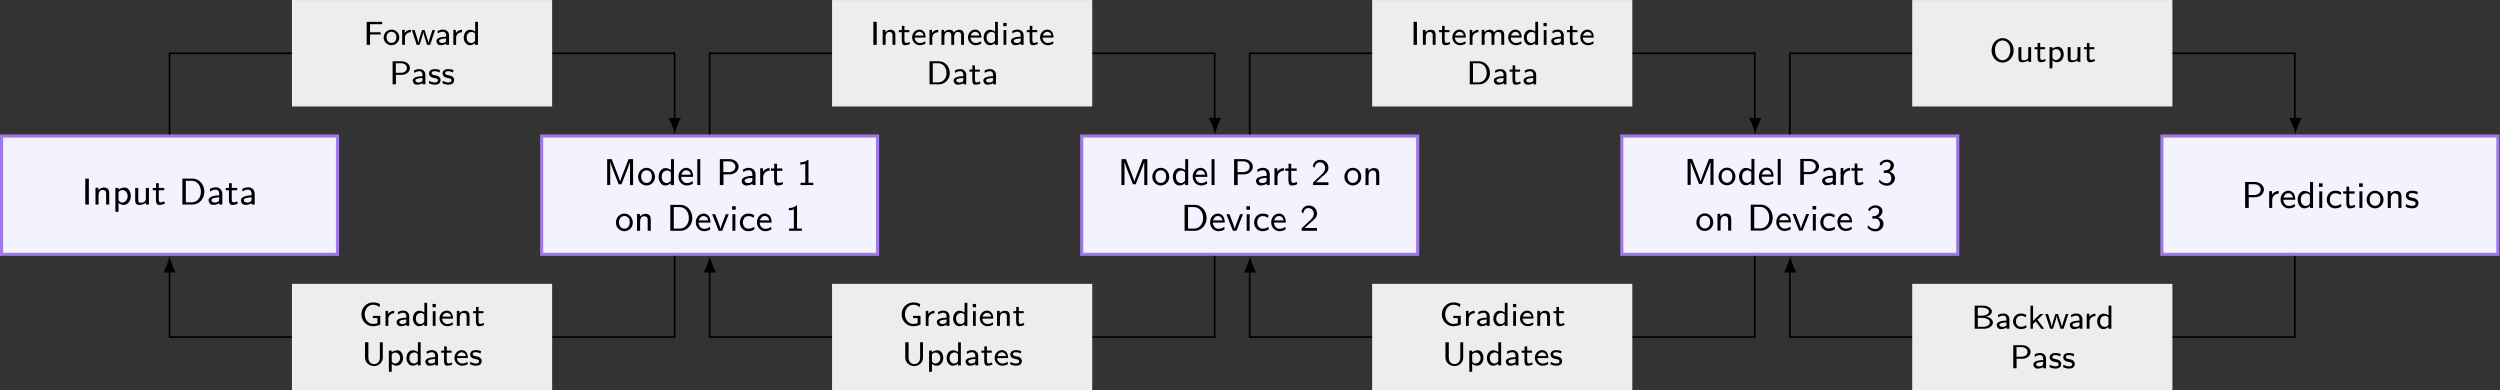 <?xml version="1.0" encoding="UTF-8" standalone="no"?>
<!-- Created with Inkscape (http://www.inkscape.org/) -->

<svg
   version="1.1"
   id="svg1"
   width="798.792"
   height="124.724"
   viewBox="0 0 798.792 124.724"
   xmlns="http://www.w3.org/2000/svg"
   xmlns:svg="http://www.w3.org/2000/svg">
  <rect x="0" y="0" width="798.792" height="124.724" fill="#333333" stroke="none"/>
  <defs
     id="defs1" />
  <g
     id="g1">
    <path
       id="path1"
       d="M 0.374,-14.173 H 80.895 V 14.173 H 0.374 Z"
       style="fill:#f3f3ff;fill-opacity:1;fill-rule:nonzero;stroke:#9e7ae6;stroke-width:0.747;stroke-linecap:butt;stroke-linejoin:miter;stroke-miterlimit:10;stroke-dasharray:none;stroke-opacity:1"
       transform="matrix(1.333,0,0,-1.333,0,62.361)" />
    <path
       id="path2"
       d="M 1.712,6.71875e-4 V -6.222 H 0.857 V 6.71875e-4 Z m 4.881,0 V -2.659 c 0,-0.668 -0.176,-1.418 -1.254,-1.418 -0.715,0 -1.148,0.41 -1.348,0.68 V -4.031 H 3.3 V 6.71875e-4 H 4.038 V -2.191 c 0,-0.586 0.234,-1.301 0.914,-1.301 0.902,0 0.902,0.633 0.902,0.891 V 6.71875e-4 Z M 11.764,-2.003 c 0,-1.066 -0.562,-2.074 -1.43,-2.074 -0.258,0 -0.926,0.047 -1.535,0.527 V -3.984 H 8.072 v 5.719 h 0.75 v -2.145 c 0.328,0.316 0.785,0.504 1.242,0.504 0.914,0 1.699,-0.879 1.699,-2.098 z m -0.75,0.012 c 0,0.867 -0.621,1.512 -1.324,1.512 -0.281,0 -0.609,-0.117 -0.867,-0.563 v -1.934 c 0.117,-0.164 0.445,-0.492 0.961,-0.492 0.668,0 1.23,0.633 1.23,1.477 z M 16.114,6.71875e-4 V -3.984 h -0.738 v 2.59 c 0,0.727 -0.562,0.961 -1.102,0.961 -0.645,0 -0.715,-0.199 -0.715,-0.586 v -2.965 h -0.738 v 3.012 c 0,0.762 0.305,1.066 0.938,1.066 0.527,0 1.219,-0.152 1.641,-0.527 V 6.71875e-4 Z m 3.812,-0.234 -0.152,-0.562 c -0.234,0.176 -0.551,0.281 -0.832,0.281 -0.352,0 -0.469,-0.305 -0.469,-0.773 v -2.133 h 1.301 v -0.562 h -1.301 v -1.137 h -0.656 v 1.137 h -0.785 v 0.562 h 0.762 v 2.297 c 0,0.527 0.117,1.219 0.762,1.219 0.398,0 0.867,-0.07 1.371,-0.328 z m 9.475,-2.824 c 0,-1.758 -1.266,-3.164 -2.824,-3.164 H 24.127 V 6.71875e-4 h 2.449 c 1.559,0 2.824,-1.359 2.824,-3.059 z m -0.832,0 c 0,1.57 -0.996,2.531 -2.215,2.531 H 24.959 V -5.695 h 1.383 c 1.242,0 2.227,1.02 2.227,2.637 z M 33.707,6.71875e-4 V -2.589 c 0,-0.891 -0.656,-1.547 -1.547,-1.547 -0.574,0 -1.008,0.152 -1.441,0.398 l 0.059,0.633 c 0.445,-0.328 0.879,-0.457 1.371,-0.457 0.504,0 0.809,0.398 0.809,0.984 v 0.375 c -1.535,0.035 -2.555,0.434 -2.555,1.16 0,0.422 0.281,1.137 1.066,1.137 0.176,0 0.949,-0.012 1.523,-0.434 V 6.71875e-4 Z m -0.75,-1.254 c 0,0.188 0,0.41 -0.316,0.598 -0.223,0.141 -0.527,0.176 -0.703,0.176 -0.457,0 -0.844,-0.223 -0.844,-0.574 0,-0.645 1.746,-0.668 1.863,-0.668 z m 4.465,1.02 -0.152,-0.562 c -0.234,0.176 -0.551,0.281 -0.832,0.281 -0.352,0 -0.469,-0.305 -0.469,-0.773 v -2.133 h 1.301 v -0.562 h -1.301 v -1.137 h -0.656 v 1.137 h -0.785 v 0.562 h 0.762 v 2.297 c 0,0.527 0.117,1.219 0.762,1.219 0.398,0 0.867,-0.07 1.371,-0.328 z M 41.462,6.71875e-4 V -2.589 c 0,-0.891 -0.656,-1.547 -1.547,-1.547 -0.574,0 -1.008,0.152 -1.441,0.398 l 0.059,0.633 c 0.445,-0.328 0.879,-0.457 1.371,-0.457 0.504,0 0.809,0.398 0.809,0.984 v 0.375 c -1.535,0.035 -2.555,0.434 -2.555,1.16 0,0.422 0.281,1.137 1.066,1.137 0.176,0 0.949,-0.012 1.523,-0.434 V 6.71875e-4 Z m -0.75,-1.254 c 0,0.188 0,0.41 -0.316,0.598 -0.223,0.141 -0.527,0.176 -0.703,0.176 -0.457,0 -0.844,-0.223 -0.844,-0.574 0,-0.645 1.746,-0.668 1.863,-0.668 z m 0,0"
       style="fill:#000000;fill-opacity:1;fill-rule:nonzero;stroke:none"
       aria-label="InputData"
       transform="matrix(1.333,0,0,1.333,26.108,65.351)" />
    <path
       id="path3"
       d="m 129.832,-14.173 h 80.522 V 14.173 h -80.522 z"
       style="fill:#f3f3ff;fill-opacity:1;fill-rule:nonzero;stroke:#9e7ae6;stroke-width:0.747;stroke-linecap:butt;stroke-linejoin:miter;stroke-miterlimit:10;stroke-dasharray:none;stroke-opacity:1"
       transform="matrix(1.333,0,0,-1.333,0,62.361)" />
    <path
       id="path4"
       d="M 7.125,-0.001 V -6.224 H 6.047 L 4.851,-3.154 C 4.617,-2.556 4.137,-1.314 4.019,-0.88 3.926,-1.244 3.516,-2.333 3.34,-2.767 L 2.156,-5.814 1.992,-6.224 H 0.914 v 6.223 H 1.652 V -5.521 H 1.664 c 0.105,0.457 0.621,1.793 0.715,2.039 l 0.996,2.531 0.293,0.75 H 4.348 L 5.59,-3.353 c 0.129,-0.328 0.68,-1.746 0.797,-2.168 v 5.52 z M 12.375,-1.97 c 0,-1.184 -0.891,-2.168 -2.027,-2.168 -1.113,0 -2.027,0.973 -2.027,2.168 0,1.184 0.938,2.062 2.027,2.062 1.113,0 2.027,-0.902 2.027,-2.062 z m -0.738,-0.094 c 0,1.043 -0.633,1.547 -1.277,1.547 -0.691,0 -1.301,-0.539 -1.301,-1.547 0,-1.043 0.68,-1.488 1.289,-1.488 0.645,0 1.289,0.457 1.289,1.488 z m 5.291,2.062 V -6.224 h -0.715 v 2.637 c -0.504,-0.422 -1.078,-0.492 -1.371,-0.492 -0.902,0 -1.594,0.938 -1.594,2.086 0,1.16 0.68,2.086 1.559,2.086 0.27,0 0.844,-0.059 1.371,-0.562 v 0.469 z m -0.75,-1.266 c 0,0.176 0,0.188 -0.094,0.316 -0.246,0.316 -0.551,0.469 -0.867,0.469 -0.586,0 -1.23,-0.422 -1.23,-1.5 0,-1.148 0.762,-1.512 1.324,-1.512 0.41,0 0.703,0.234 0.867,0.457 z m 5.335,-0.703 c 0,-0.27 -0.012,-0.949 -0.363,-1.488 -0.375,-0.562 -0.949,-0.68 -1.289,-0.68 -1.043,0 -1.863,0.961 -1.863,2.109 0,1.184 0.879,2.121 1.992,2.121 0.434,0 0.949,-0.105 1.477,-0.434 l -0.059,-0.621 c -0.562,0.41 -1.09,0.48 -1.406,0.48 -0.738,0 -1.312,-0.656 -1.348,-1.488 z M 20.974,-2.498 h -2.262 c 0.141,-0.574 0.586,-1.055 1.148,-1.055 0.328,0 0.938,0.152 1.113,1.055 z m 2.259,2.496 V -6.224 h -0.715 v 6.223 z m 9.188,-4.406 c 0,-0.949 -0.902,-1.816 -2.18,-1.816 h -2.32 v 6.223 h 0.867 V -2.556 h 1.453 c 1.266,0 2.18,-0.867 2.18,-1.852 z m -0.773,0 c 0,0.727 -0.574,1.301 -1.617,1.301 h -1.277 v -2.59 h 1.277 c 1.031,0 1.617,0.574 1.617,1.289 z m 4.822,4.406 V -2.591 c 0,-0.891 -0.656,-1.547 -1.547,-1.547 -0.574,0 -1.008,0.152 -1.441,0.398 l 0.059,0.633 c 0.445,-0.328 0.879,-0.457 1.371,-0.457 0.504,0 0.809,0.398 0.809,0.984 v 0.375 c -1.535,0.035 -2.555,0.434 -2.555,1.16 0,0.422 0.281,1.137 1.066,1.137 0.176,0 0.949,-0.012 1.523,-0.434 v 0.34 z m -0.75,-1.254 c 0,0.188 0,0.41 -0.316,0.598 -0.223,0.141 -0.527,0.176 -0.703,0.176 -0.457,0 -0.844,-0.223 -0.844,-0.574 0,-0.645 1.746,-0.668 1.863,-0.668 z m 4.146,-2.18 v -0.645 c -0.645,0.012 -1.242,0.328 -1.605,0.855 v -0.809 h -0.668 v 4.031 H 38.317 V -1.912 c 0,-0.938 0.727,-1.512 1.547,-1.523 z m 3.205,3.199 -0.152,-0.562 c -0.234,0.176 -0.551,0.281 -0.832,0.281 -0.352,0 -0.469,-0.305 -0.469,-0.773 v -2.133 h 1.301 v -0.562 h -1.301 v -1.137 h -0.656 v 1.137 h -0.785 v 0.562 h 0.762 v 2.297 c 0,0.527 0.117,1.219 0.762,1.219 0.398,0 0.867,-0.07 1.371,-0.328 z m 7.245,0.234 V -0.552 H 49.166 V -6.06 h -0.188 c -0.598,0.586 -1.453,0.586 -1.77,0.586 v 0.551 c 0.246,0 0.703,0 1.195,-0.211 v 4.582 h -1.148 v 0.551 z m 0,0"
       style="fill:#000000;fill-opacity:1;fill-rule:nonzero;stroke:none"
       aria-label="ModelPart1"
       transform="matrix(1.333,0,0,1.333,192.781,59.139)" />
    <path
       id="path5"
       d="m 4.324,-1.969 c 0,-1.184 -0.891,-2.168 -2.027,-2.168 -1.113,0 -2.027,0.973 -2.027,2.168 0,1.184 0.938,2.062 2.027,2.062 1.113,0 2.027,-0.902 2.027,-2.062 z M 3.586,-2.063 c 0,1.043 -0.633,1.547 -1.277,1.547 -0.691,0 -1.301,-0.539 -1.301,-1.547 0,-1.043 0.68,-1.488 1.289,-1.488 0.645,0 1.289,0.457 1.289,1.488 z M 8.628,-5e-4 v -2.66 c 0,-0.668 -0.176,-1.418 -1.254,-1.418 -0.715,0 -1.148,0.41 -1.348,0.68 V -4.032 H 5.335 V -5e-4 h 0.738 v -2.191 c 0,-0.586 0.234,-1.301 0.914,-1.301 0.902,0 0.902,0.633 0.902,0.891 V -5e-4 Z m 9.958,-3.059 c 0,-1.758 -1.266,-3.164 -2.824,-3.164 H 13.313 V -5e-4 h 2.449 c 1.559,0 2.824,-1.359 2.824,-3.059 z m -0.832,0 c 0,1.57 -0.996,2.531 -2.215,2.531 H 14.145 V -5.696 h 1.383 c 1.242,0 2.227,1.02 2.227,2.637 z m 5.186,1.09 c 0,-0.27 -0.012,-0.949 -0.363,-1.488 -0.375,-0.562 -0.949,-0.68 -1.289,-0.68 -1.043,0 -1.863,0.961 -1.863,2.109 0,1.184 0.879,2.121 1.992,2.121 0.434,0 0.949,-0.105 1.477,-0.434 L 22.834,-0.961 c -0.562,0.41 -1.09,0.48 -1.406,0.48 -0.738,0 -1.312,-0.656 -1.348,-1.488 z m -0.539,-0.527 h -2.262 c 0.141,-0.574 0.586,-1.055 1.148,-1.055 0.328,0 0.938,0.152 1.113,1.055 z m 4.919,-1.488 h -0.703 c -0.387,0.984 -0.398,0.996 -0.715,1.828 -0.176,0.457 -0.504,1.336 -0.551,1.664 h -0.023 c -0.012,-0.152 -0.047,-0.328 -0.539,-1.617 l -0.727,-1.875 h -0.727 L 24.905,-5e-4 H 25.738 Z M 28.907,-5e-4 V -3.985 H 28.193 V -5e-4 Z m 0.082,-5.051 V -5.907 h -0.867 v 0.855 z M 33.484,-0.329 33.425,-0.973 c -0.434,0.305 -0.902,0.457 -1.441,0.457 -0.762,0 -1.266,-0.633 -1.266,-1.488 0,-0.68 0.34,-1.523 1.301,-1.523 0.562,0 0.855,0.117 1.301,0.422 l 0.117,-0.633 c -0.504,-0.281 -0.785,-0.398 -1.43,-0.398 -1.266,0 -2.027,1.078 -2.027,2.145 0,1.113 0.832,2.086 1.992,2.086 0.633,0 1.102,-0.188 1.512,-0.422 z m 4.099,-1.641 c 0,-0.27 -0.012,-0.949 -0.363,-1.488 -0.375,-0.562 -0.949,-0.68 -1.289,-0.68 -1.043,0 -1.863,0.961 -1.863,2.109 0,1.184 0.879,2.121 1.992,2.121 0.434,0 0.949,-0.105 1.477,-0.434 l -0.059,-0.621 c -0.562,0.41 -1.09,0.48 -1.406,0.48 -0.738,0 -1.312,-0.656 -1.348,-1.488 z m -0.539,-0.527 h -2.262 c 0.141,-0.574 0.586,-1.055 1.148,-1.055 0.328,0 0.938,0.152 1.113,1.055 z M 44.836,-5e-4 V -0.551 H 43.688 V -6.059 h -0.188 c -0.598,0.586 -1.453,0.586 -1.77,0.586 v 0.551 c 0.246,0 0.703,0 1.195,-0.211 v 4.582 H 41.778 V -5e-4 Z m 0,0"
       style="fill:#000000;fill-opacity:1;fill-rule:nonzero;stroke:none"
       aria-label="onDevice1"
       transform="matrix(1.333,0,0,1.333,196.433,73.751)" />
    <path
       id="path6"
       d="m 259.29,-14.173 h 80.522 V 14.173 h -80.522 z"
       style="fill:#f3f3ff;fill-opacity:1;fill-rule:nonzero;stroke:#9e7ae6;stroke-width:0.747;stroke-linecap:butt;stroke-linejoin:miter;stroke-miterlimit:10;stroke-dasharray:none;stroke-opacity:1"
       transform="matrix(1.333,0,0,-1.333,0,62.361)" />
    <path
       id="path7"
       d="M 7.125,-0.001 V -6.224 H 6.047 L 4.852,-3.154 C 4.617,-2.556 4.137,-1.314 4.02,-0.88 3.926,-1.244 3.516,-2.333 3.34,-2.767 L 2.157,-5.814 1.992,-6.224 H 0.914 v 6.223 H 1.653 V -5.521 h 0.012 c 0.105,0.457 0.621,1.793 0.715,2.039 l 0.996,2.531 0.293,0.75 H 4.348 L 5.59,-3.353 c 0.129,-0.328 0.68,-1.746 0.797,-2.168 v 5.52 z M 12.375,-1.97 c 0,-1.184 -0.891,-2.168 -2.027,-2.168 -1.113,0 -2.027,0.973 -2.027,2.168 0,1.184 0.938,2.062 2.027,2.062 1.113,0 2.027,-0.902 2.027,-2.062 z m -0.738,-0.094 c 0,1.043 -0.633,1.547 -1.277,1.547 -0.691,0 -1.301,-0.539 -1.301,-1.547 0,-1.043 0.68,-1.488 1.289,-1.488 0.645,0 1.289,0.457 1.289,1.488 z m 5.282,2.062 V -6.224 h -0.715 v 2.637 c -0.504,-0.422 -1.078,-0.492 -1.371,-0.492 -0.902,0 -1.594,0.938 -1.594,2.086 0,1.16 0.68,2.086 1.559,2.086 0.27,0 0.844,-0.059 1.371,-0.562 v 0.469 z m -0.75,-1.266 c 0,0.176 0,0.188 -0.094,0.316 -0.246,0.316 -0.551,0.469 -0.867,0.469 -0.586,0 -1.23,-0.422 -1.23,-1.5 0,-1.148 0.762,-1.512 1.324,-1.512 0.41,0 0.703,0.234 0.867,0.457 z m 5.344,-0.703 c 0,-0.27 -0.012,-0.949 -0.363,-1.488 -0.375,-0.562 -0.949,-0.68 -1.289,-0.68 -1.043,0 -1.863,0.961 -1.863,2.109 0,1.184 0.879,2.121 1.992,2.121 0.434,0 0.949,-0.105 1.477,-0.434 l -0.059,-0.621 c -0.562,0.41 -1.09,0.48 -1.406,0.48 -0.738,0 -1.312,-0.656 -1.348,-1.488 z m -0.539,-0.527 h -2.262 c 0.141,-0.574 0.586,-1.055 1.148,-1.055 0.328,0 0.938,0.152 1.113,1.055 z m 2.259,2.496 V -6.224 h -0.715 v 6.223 z m 9.185,-4.406 c 0,-0.949 -0.902,-1.816 -2.18,-1.816 h -2.32 v 6.223 h 0.867 V -2.556 h 1.453 c 1.266,0 2.18,-0.867 2.18,-1.852 z m -0.773,0 c 0,0.727 -0.574,1.301 -1.617,1.301 h -1.277 v -2.59 h 1.277 c 1.031,0 1.617,0.574 1.617,1.289 z m 4.825,4.406 V -2.591 c 0,-0.891 -0.656,-1.547 -1.547,-1.547 -0.574,0 -1.008,0.152 -1.441,0.398 l 0.059,0.633 c 0.445,-0.328 0.879,-0.457 1.371,-0.457 0.504,0 0.809,0.398 0.809,0.984 v 0.375 c -1.535,0.035 -2.555,0.434 -2.555,1.16 0,0.422 0.281,1.137 1.066,1.137 0.176,0 0.949,-0.012 1.523,-0.434 v 0.34 z m -0.75,-1.254 c 0,0.188 0,0.41 -0.316,0.598 -0.223,0.141 -0.527,0.176 -0.703,0.176 -0.457,0 -0.844,-0.223 -0.844,-0.574 0,-0.645 1.746,-0.668 1.863,-0.668 z m 4.146,-2.18 v -0.645 c -0.645,0.012 -1.242,0.328 -1.605,0.855 v -0.809 h -0.668 v 4.031 h 0.727 V -1.912 c 0,-0.938 0.727,-1.512 1.547,-1.523 z m 3.205,3.199 -0.152,-0.562 c -0.234,0.176 -0.551,0.281 -0.832,0.281 -0.352,0 -0.469,-0.305 -0.469,-0.773 v -2.133 h 1.301 v -0.562 h -1.301 v -1.137 h -0.656 v 1.137 h -0.785 v 0.562 h 0.762 v 2.297 c 0,0.527 0.117,1.219 0.762,1.219 0.398,0 0.867,-0.07 1.371,-0.328 z m 7.459,0.234 v -0.668 h -1.676 c -0.117,0 -0.223,0 -0.328,0 h -0.984 l 1.465,-1.336 c 0.949,-0.762 1.523,-1.254 1.523,-2.121 0,-1.031 -0.738,-1.934 -1.957,-1.934 -0.949,0 -1.512,0.551 -1.793,1.43 l 0.41,0.527 c 0.234,-1.055 0.703,-1.348 1.254,-1.348 0.797,0 1.301,0.609 1.301,1.348 0,0.809 -0.574,1.336 -1.23,1.922 l -1.664,1.57 v 0.609 z m 7.881,-1.969 c 0,-1.184 -0.891,-2.168 -2.027,-2.168 -1.113,0 -2.027,0.973 -2.027,2.168 0,1.184 0.938,2.062 2.027,2.062 1.113,0 2.027,-0.902 2.027,-2.062 z m -0.738,-0.094 c 0,1.043 -0.633,1.547 -1.277,1.547 -0.691,0 -1.301,-0.539 -1.301,-1.547 0,-1.043 0.68,-1.488 1.289,-1.488 0.645,0 1.289,0.457 1.289,1.488 z m 5.042,2.062 V -2.662 c 0,-0.668 -0.176,-1.418 -1.254,-1.418 -0.715,0 -1.148,0.41 -1.348,0.68 v -0.633 h -0.691 v 4.031 h 0.738 V -2.193 c 0,-0.586 0.234,-1.301 0.914,-1.301 0.902,0 0.902,0.633 0.902,0.891 v 2.602 z m 0,0"
       style="fill:#000000;fill-opacity:1;fill-rule:nonzero;stroke:none"
       aria-label="ModelPart2on"
       transform="matrix(1.333,0,0,1.333,357.093,59.139)" />
    <path
       id="path8"
       d="m 6.142,-3.059 c 0,-1.758 -1.266,-3.164 -2.824,-3.164 H 0.868 V -5e-4 H 3.317 c 1.559,0 2.824,-1.359 2.824,-3.059 z m -0.832,0 c 0,1.57 -0.996,2.531 -2.215,2.531 H 1.7 V -5.696 h 1.383 c 1.242,0 2.227,1.02 2.227,2.637 z M 10.495,-1.969 c 0,-0.27 -0.012,-0.949 -0.363,-1.488 -0.375,-0.562 -0.949,-0.68 -1.289,-0.68 -1.043,0 -1.863,0.961 -1.863,2.109 0,1.184 0.879,2.121 1.992,2.121 0.434,0 0.949,-0.105 1.477,-0.434 l -0.059,-0.621 c -0.563,0.41 -1.09,0.48 -1.406,0.48 -0.738,0 -1.312,-0.656 -1.348,-1.488 z M 9.956,-2.497 H 7.694 c 0.141,-0.574 0.586,-1.055 1.148,-1.055 0.328,0 0.938,0.152 1.113,1.055 z M 14.872,-3.985 h -0.703 c -0.387,0.984 -0.398,0.996 -0.715,1.828 -0.176,0.457 -0.504,1.336 -0.551,1.664 h -0.023 c -0.012,-0.152 -0.047,-0.328 -0.539,-1.617 l -0.727,-1.875 h -0.727 L 12.458,-5e-4 h 0.832 z M 16.463,-5e-4 V -3.985 H 15.748 V -5e-4 Z m 0.082,-5.051 V -5.907 H 15.678 v 0.855 z m 4.494,4.723 -0.059,-0.645 c -0.434,0.305 -0.902,0.457 -1.441,0.457 -0.762,0 -1.266,-0.633 -1.266,-1.488 0,-0.68 0.34,-1.523 1.301,-1.523 0.562,0 0.855,0.117 1.301,0.422 l 0.117,-0.633 c -0.504,-0.281 -0.785,-0.398 -1.43,-0.398 -1.266,0 -2.027,1.078 -2.027,2.145 0,1.113 0.832,2.086 1.992,2.086 0.633,0 1.102,-0.188 1.512,-0.422 z m 4.099,-1.641 c 0,-0.27 -0.012,-0.949 -0.363,-1.488 -0.375,-0.562 -0.949,-0.68 -1.289,-0.68 -1.043,0 -1.863,0.961 -1.863,2.109 0,1.184 0.879,2.121 1.992,2.121 0.434,0 0.949,-0.105 1.477,-0.434 l -0.059,-0.621 c -0.562,0.41 -1.09,0.48 -1.406,0.48 -0.738,0 -1.312,-0.656 -1.348,-1.488 z M 24.599,-2.497 H 22.337 c 0.141,-0.574 0.586,-1.055 1.148,-1.055 0.328,0 0.938,0.152 1.113,1.055 z M 32.614,-5e-4 v -0.668 h -1.676 c -0.117,0 -0.223,0 -0.328,0 h -0.984 l 1.465,-1.336 c 0.949,-0.762 1.523,-1.254 1.523,-2.121 0,-1.031 -0.738,-1.934 -1.957,-1.934 -0.949,0 -1.512,0.551 -1.793,1.43 l 0.41,0.527 c 0.234,-1.055 0.703,-1.348 1.254,-1.348 0.797,0 1.301,0.609 1.301,1.348 0,0.809 -0.574,1.336 -1.23,1.922 L 28.934,-0.61 V -5e-4 Z m 0,0"
       style="fill:#000000;fill-opacity:1;fill-rule:nonzero;stroke:none"
       aria-label="Device2"
       transform="matrix(1.333,0,0,1.333,377.339,73.751)" />
    <path
       id="path9"
       d="m 388.748,-14.173 h 80.522 V 14.173 h -80.522 z"
       style="fill:#f3f3ff;fill-opacity:1;fill-rule:nonzero;stroke:#9e7ae6;stroke-width:0.747;stroke-linecap:butt;stroke-linejoin:miter;stroke-miterlimit:10;stroke-dasharray:none;stroke-opacity:1"
       transform="matrix(1.333,0,0,-1.333,0,62.361)" />
    <path
       id="path10"
       d="M 7.126,6.640625e-4 V -6.222 H 6.048 L 4.853,-3.152 C 4.618,-2.554 4.138,-1.312 4.021,-0.878 3.927,-1.242 3.517,-2.331 3.341,-2.765 L 2.157,-5.812 1.993,-6.222 H 0.915 V 6.640625e-4 H 1.653 V -5.519 h 0.012 c 0.105,0.457 0.621,1.793 0.715,2.039 L 3.376,-0.949 l 0.293,0.75 H 4.349 L 5.591,-3.351 C 5.72,-3.679 6.271,-5.097 6.388,-5.519 V 6.640625e-4 Z M 12.376,-1.968 c 0,-1.184 -0.891,-2.168 -2.027,-2.168 -1.113,0 -2.027,0.973 -2.027,2.168 0,1.184 0.938,2.062 2.027,2.062 1.113,0 2.027,-0.902 2.027,-2.062 z m -0.738,-0.094 c 0,1.043 -0.633,1.547 -1.277,1.547 -0.691,0 -1.301,-0.539 -1.301,-1.547 0,-1.043 0.68,-1.488 1.289,-1.488 0.645,0 1.289,0.457 1.289,1.488 z M 16.929,6.640625e-4 V -6.222 h -0.715 v 2.637 c -0.504,-0.422 -1.078,-0.492 -1.371,-0.492 -0.902,0 -1.594,0.938 -1.594,2.086 0,1.16 0.68,2.086 1.559,2.086 0.27,0 0.844,-0.059 1.371,-0.562 V 6.640625e-4 Z m -0.75,-1.266 c 0,0.176 0,0.188 -0.094,0.316 -0.246,0.316 -0.551,0.469 -0.867,0.469 -0.586,0 -1.23,-0.422 -1.23,-1.5 0,-1.148 0.762,-1.512 1.324,-1.512 0.41,0 0.703,0.234 0.867,0.457 z m 5.335,-0.703 c 0,-0.27 -0.012,-0.949 -0.363,-1.488 -0.375,-0.562 -0.949,-0.68 -1.289,-0.68 -1.043,0 -1.863,0.961 -1.863,2.109 0,1.184 0.879,2.121 1.992,2.121 0.434,0 0.949,-0.105 1.477,-0.434 l -0.059,-0.621 c -0.562,0.41 -1.09,0.48 -1.406,0.48 -0.738,0 -1.312,-0.656 -1.348,-1.488 z m -0.539,-0.527 h -2.262 c 0.141,-0.574 0.586,-1.055 1.148,-1.055 0.328,0 0.938,0.152 1.113,1.055 z M 23.233,6.640625e-4 V -6.222 H 22.519 V 6.640625e-4 Z M 32.418,-4.406 c 0,-0.949 -0.902,-1.816 -2.18,-1.816 H 27.918 V 6.640625e-4 H 28.785 V -2.554 h 1.453 c 1.266,0 2.18,-0.867 2.18,-1.852 z m -0.773,0 c 0,0.727 -0.574,1.301 -1.617,1.301 h -1.277 v -2.59 h 1.277 c 1.031,0 1.617,0.574 1.617,1.289 z M 36.467,6.640625e-4 V -2.589 c 0,-0.891 -0.656,-1.547 -1.547,-1.547 -0.574,0 -1.008,0.152 -1.441,0.398 l 0.059,0.633 c 0.445,-0.328 0.879,-0.457 1.371,-0.457 0.504,0 0.809,0.398 0.809,0.984 v 0.375 c -1.535,0.035 -2.555,0.434 -2.555,1.16 0,0.422 0.281,1.137 1.066,1.137 0.176,0 0.949,-0.012 1.523,-0.434 V 6.640625e-4 Z m -0.75,-1.254 c 0,0.188 0,0.41 -0.316,0.598 -0.223,0.141 -0.527,0.176 -0.703,0.176 -0.457,0 -0.844,-0.223 -0.844,-0.574 0,-0.645 1.746,-0.668 1.863,-0.668 z m 4.146,-2.18 v -0.645 c -0.645,0.012 -1.242,0.328 -1.605,0.855 V -4.031 H 37.589 V 6.640625e-4 h 0.727 V -1.909 c 0,-0.938 0.727,-1.512 1.547,-1.523 z m 3.208,3.199 -0.152,-0.562 c -0.234,0.176 -0.551,0.281 -0.832,0.281 -0.352,0 -0.469,-0.305 -0.469,-0.773 v -2.133 h 1.301 v -0.562 h -1.301 v -1.137 h -0.656 v 1.137 h -0.785 v 0.562 h 0.762 v 2.297 c 0,0.527 0.117,1.219 0.762,1.219 0.398,0 0.867,-0.07 1.371,-0.328 z m 7.55,-1.383 c 0,-0.715 -0.527,-1.301 -1.266,-1.547 0.633,-0.328 1.008,-0.902 1.008,-1.523 0,-0.773 -0.762,-1.371 -1.688,-1.371 -0.75,0 -1.383,0.387 -1.758,0.949 l 0.34,0.516 c 0.398,-0.785 1.078,-0.914 1.418,-0.914 0.457,0 0.902,0.258 0.902,0.82 0,0.328 -0.188,1.102 -1.16,1.195 -0.164,0.012 -0.316,0.023 -0.48,0.035 v 0.574 h 0.668 c 0.867,0 1.148,0.715 1.148,1.254 0,0.703 -0.422,1.242 -1.102,1.242 -0.738,0 -1.418,-0.398 -1.758,-0.891 -0.07,0.363 -0.07,0.387 -0.105,0.574 0.434,0.527 1.125,0.902 1.887,0.902 1.125,0 1.945,-0.879 1.945,-1.816 z m 0,0"
       style="fill:#000000;fill-opacity:1;fill-rule:nonzero;stroke:none"
       aria-label="ModelPart3"
       transform="matrix(1.333,0,0,1.333,537.999,59.073)" />
    <path
       id="path11"
       d="m 4.325,-1.97 c 0,-1.184 -0.891,-2.168 -2.027,-2.168 -1.113,0 -2.027,0.973 -2.027,2.168 0,1.184 0.938,2.063 2.027,2.063 1.113,0 2.027,-0.902 2.027,-2.063 z m -0.738,-0.094 c 0,1.043 -0.633,1.547 -1.277,1.547 -0.691,0 -1.301,-0.539 -1.301,-1.547 0,-1.043 0.68,-1.488 1.289,-1.488 0.645,0 1.289,0.457 1.289,1.488 z m 5.042,2.063 V -2.661 c 0,-0.668 -0.176,-1.418 -1.254,-1.418 -0.715,0 -1.148,0.41 -1.348,0.68 V -4.033 H 5.336 v 4.031 H 6.074 V -2.193 c 0,-0.586 0.234,-1.301 0.914,-1.301 0.902,0 0.902,0.633 0.902,0.891 v 2.602 z M 18.587,-3.06 c 0,-1.758 -1.266,-3.164 -2.824,-3.164 h -2.449 v 6.223 h 2.449 c 1.559,0 2.824,-1.359 2.824,-3.059 z m -0.832,0 c 0,1.57 -0.996,2.531 -2.215,2.531 H 14.146 V -5.697 h 1.383 c 1.242,0 2.227,1.02 2.227,2.637 z m 5.186,1.09 c 0,-0.27 -0.012,-0.949 -0.363,-1.488 -0.375,-0.562 -0.949,-0.68 -1.289,-0.68 -1.043,0 -1.863,0.961 -1.863,2.109 0,1.184 0.879,2.121 1.992,2.121 0.434,0 0.949,-0.105 1.477,-0.434 l -0.059,-0.621 c -0.562,0.41 -1.09,0.48 -1.406,0.48 -0.738,0 -1.312,-0.656 -1.348,-1.488 z M 22.402,-2.497 H 20.14 c 0.141,-0.574 0.586,-1.055 1.148,-1.055 0.328,0 0.938,0.152 1.113,1.055 z m 4.916,-1.488 h -0.703 c -0.387,0.984 -0.398,0.996 -0.715,1.828 -0.176,0.457 -0.504,1.336 -0.551,1.664 h -0.023 c -0.012,-0.152 -0.047,-0.328 -0.539,-1.617 l -0.727,-1.875 h -0.727 l 1.57,3.984 h 0.832 z m 1.591,3.984 V -3.986 h -0.715 v 3.984 z m 0.082,-5.051 v -0.855 h -0.867 v 0.855 z m 4.494,4.723 -0.059,-0.645 c -0.434,0.305 -0.902,0.457 -1.441,0.457 -0.762,0 -1.266,-0.633 -1.266,-1.488 0,-0.68 0.34,-1.523 1.301,-1.523 0.562,0 0.855,0.117 1.301,0.422 l 0.117,-0.633 c -0.504,-0.281 -0.785,-0.398 -1.43,-0.398 -1.266,0 -2.027,1.078 -2.027,2.145 0,1.113 0.832,2.086 1.992,2.086 0.633,0 1.102,-0.188 1.512,-0.422 z m 4.096,-1.641 c 0,-0.27 -0.012,-0.949 -0.363,-1.488 -0.375,-0.562 -0.949,-0.68 -1.289,-0.68 -1.043,0 -1.863,0.961 -1.863,2.109 0,1.184 0.879,2.121 1.992,2.121 0.434,0 0.949,-0.105 1.477,-0.434 l -0.059,-0.621 c -0.562,0.41 -1.09,0.48 -1.406,0.48 -0.738,0 -1.312,-0.656 -1.348,-1.488 z m -0.539,-0.527 h -2.262 c 0.141,-0.574 0.586,-1.055 1.148,-1.055 0.328,0 0.938,0.152 1.113,1.055 z m 8.101,0.879 c 0,-0.715 -0.527,-1.301 -1.266,-1.547 0.633,-0.328 1.008,-0.902 1.008,-1.523 0,-0.773 -0.762,-1.371 -1.688,-1.371 -0.75,0 -1.383,0.387 -1.758,0.949 l 0.34,0.516 c 0.398,-0.785 1.078,-0.914 1.418,-0.914 0.457,0 0.902,0.258 0.902,0.82 0,0.328 -0.188,1.102 -1.16,1.195 -0.164,0.012 -0.316,0.023 -0.48,0.035 v 0.574 h 0.668 c 0.867,0 1.148,0.715 1.148,1.254 0,0.703 -0.422,1.242 -1.102,1.242 -0.738,0 -1.418,-0.398 -1.758,-0.891 -0.07,0.363 -0.07,0.387 -0.105,0.574 0.434,0.527 1.125,0.902 1.887,0.902 1.125,0 1.945,-0.879 1.945,-1.816 z m 0,0"
       style="fill:#000000;fill-opacity:1;fill-rule:nonzero;stroke:none"
       aria-label="onDevice3"
       transform="matrix(1.333,0,0,1.333,541.651,73.685)" />
    <path
       id="path12"
       d="m 518.207,-14.173 h 80.522 V 14.173 h -80.522 z"
       style="fill:#f3f3ff;fill-opacity:1;fill-rule:nonzero;stroke:#9e7ae6;stroke-width:0.747;stroke-linecap:butt;stroke-linejoin:miter;stroke-miterlimit:10;stroke-dasharray:none;stroke-opacity:1"
       transform="matrix(1.333,0,0,-1.333,0,62.361)" />
    <path
       id="path13"
       d="m 5.368,-4.405 c 0,-0.949 -0.902,-1.816 -2.18,-1.816 H 0.868 V 9.84375e-4 H 1.735 V -2.554 h 1.453 c 1.266,0 2.18,-0.867 2.18,-1.852 z m -0.773,0 c 0,0.727 -0.574,1.301 -1.617,1.301 H 1.7 v -2.59 h 1.277 c 1.031,0 1.617,0.574 1.617,1.289 z m 4.31,0.973 v -0.645 c -0.645,0.012 -1.242,0.328 -1.605,0.855 V -4.03 H 6.63 V 9.84375e-4 H 7.357 V -1.909 c 0,-0.938 0.727,-1.512 1.547,-1.523 z m 3.967,1.465 c 0,-0.27 -0.012,-0.949 -0.363,-1.488 -0.375,-0.562 -0.949,-0.68 -1.289,-0.68 -1.043,0 -1.863,0.961 -1.863,2.109 0,1.184 0.879,2.121 1.992,2.121 0.434,0 0.949,-0.105 1.477,-0.434 l -0.059,-0.621 c -0.562,0.41 -1.09,0.48 -1.406,0.48 -0.738,0 -1.312,-0.656 -1.348,-1.488 z M 12.331,-2.495 H 10.07 c 0.141,-0.574 0.586,-1.055 1.148,-1.055 0.328,0 0.938,0.152 1.113,1.055 z M 17.145,9.84375e-4 V -6.222 h -0.715 v 2.637 c -0.504,-0.422 -1.078,-0.492 -1.371,-0.492 -0.902,0 -1.594,0.938 -1.594,2.086 0,1.16 0.68,2.086 1.559,2.086 0.27,0 0.844,-0.059 1.371,-0.562 V 9.84375e-4 Z m -0.75,-1.266 c 0,0.176 0,0.188 -0.094,0.316 -0.246,0.316 -0.551,0.469 -0.867,0.469 -0.586,0 -1.23,-0.422 -1.23,-1.5 0,-1.148 0.762,-1.512 1.324,-1.512 0.41,0 0.703,0.234 0.867,0.457 z M 19.351,9.84375e-4 V -3.983 H 18.636 V 9.84375e-4 Z M 19.433,-5.05 v -0.855 h -0.867 v 0.855 z m 4.494,4.723 -0.059,-0.645 c -0.434,0.305 -0.902,0.457 -1.441,0.457 -0.762,0 -1.266,-0.633 -1.266,-1.488 0,-0.68 0.34,-1.523 1.301,-1.523 0.562,0 0.855,0.117 1.301,0.422 l 0.117,-0.633 c -0.504,-0.281 -0.785,-0.398 -1.43,-0.398 -1.266,0 -2.027,1.078 -2.027,2.145 0,1.113 0.832,2.086 1.992,2.086 0.633,0 1.102,-0.188 1.512,-0.422 z m 3.334,0.094 -0.152,-0.562 c -0.234,0.176 -0.551,0.281 -0.832,0.281 -0.352,0 -0.469,-0.305 -0.469,-0.773 v -2.133 h 1.301 v -0.562 H 25.808 v -1.137 h -0.656 v 1.137 h -0.785 v 0.562 h 0.762 v 2.297 c 0,0.527 0.117,1.219 0.762,1.219 0.398,0 0.867,-0.07 1.371,-0.328 z M 28.972,9.84375e-4 V -3.983 H 28.257 V 9.84375e-4 Z m 0.082,-5.051 v -0.855 h -0.867 v 0.855 z m 4.983,3.082 c 0,-1.184 -0.891,-2.168 -2.027,-2.168 -1.113,0 -2.027,0.973 -2.027,2.168 0,1.184 0.938,2.062 2.027,2.062 1.113,0 2.027,-0.902 2.027,-2.062 z m -0.738,-0.094 c 0,1.043 -0.633,1.547 -1.277,1.547 -0.691,0 -1.301,-0.539 -1.301,-1.547 0,-1.043 0.68,-1.488 1.289,-1.488 0.645,0 1.289,0.457 1.289,1.488 z M 38.344,9.84375e-4 V -2.659 c 0,-0.668 -0.176,-1.418 -1.254,-1.418 -0.715,0 -1.148,0.41 -1.348,0.68 V -4.03 H 35.051 V 9.84375e-4 h 0.738 V -2.19 c 0,-0.586 0.234,-1.301 0.914,-1.301 0.902,0 0.902,0.633 0.902,0.891 V 9.84375e-4 Z M 42.402,-1.159 c 0,-0.305 -0.129,-0.621 -0.434,-0.891 -0.305,-0.258 -0.574,-0.316 -1.137,-0.422 -0.316,-0.059 -0.773,-0.141 -0.773,-0.562 0,-0.527 0.645,-0.527 0.773,-0.527 0.656,0 1.043,0.199 1.301,0.34 l 0.117,-0.621 c -0.551,-0.258 -0.973,-0.293 -1.336,-0.293 -0.211,0 -1.523,0 -1.523,1.184 0,0.434 0.258,0.703 0.363,0.797 0.34,0.305 0.574,0.34 1.184,0.457 0.281,0.059 0.797,0.152 0.797,0.609 0,0.586 -0.727,0.586 -0.844,0.586 -0.527,0 -1.043,-0.176 -1.43,-0.445 l -0.117,0.656 c 0.539,0.281 1.09,0.387 1.547,0.387 0.574,0 1.512,-0.188 1.512,-1.254 z m 0,0"
       style="fill:#000000;fill-opacity:1;fill-rule:nonzero;stroke:none"
       aria-label="Predictions"
       transform="matrix(1.333,0,0,1.333,716.203,66.444)" />
    <path
       id="path14"
       d="M 40.634,14.547 V 34.016 H 161.694 V 18.134"
       style="fill:none;stroke:#000000;stroke-width:0.399;stroke-linecap:butt;stroke-linejoin:miter;stroke-miterlimit:10;stroke-dasharray:none;stroke-opacity:1"
       transform="matrix(1.333,0,0,-1.333,0,62.361)" />
    <path
       id="path15"
       d="M 3.587,0 C 2.524,0.199 0.797,0.797 -0.399,1.494 V -1.494 C 0.797,-0.797 2.524,-0.199 3.587,0"
       style="fill:#000000;fill-opacity:1;fill-rule:nonzero;stroke:none"
       transform="matrix(0,1.333,1.333,0,215.591,38.183)" />
    <path
       id="path16"
       d="m 69.982,21.26 h 62.363 v 25.512 H 69.982 Z"
       style="fill:#ededed;fill-opacity:1;fill-rule:nonzero;stroke:none"
       transform="matrix(1.333,0,0,-1.333,0,62.361)" />
    <path
       id="path17"
       d="m 4.487,-4.945 v -0.562 H 0.772 V 2.34375e-5 H 1.581 V -2.496 H 4.124 V -3.023 H 1.581 v -1.934 h 1.102 c 0.094,0 0.188,0.012 0.293,0.012 z m 4.104,3.199 c 0,-1.055 -0.832,-1.91 -1.875,-1.91 -1.031,0 -1.875,0.867 -1.875,1.91 0,1.008 0.844,1.828 1.875,1.828 1.043,0 1.875,-0.82 1.875,-1.828 z m -0.691,-0.082 c 0,0.902 -0.562,1.359 -1.184,1.359 -0.633,0 -1.172,-0.469 -1.172,-1.359 0,-0.902 0.586,-1.301 1.172,-1.301 0.598,0 1.184,0.41 1.184,1.301 z M 11.366,-3.023 V -3.621 c -0.668,0.012 -1.16,0.34 -1.477,0.762 V -3.598 H 9.28 V 2.34375e-5 H 9.948 V -1.699 c 0,-0.855 0.715,-1.324 1.418,-1.324 z m 5.786,-0.516 h -0.621 l -0.773,2.402 c -0.059,0.223 -0.141,0.48 -0.164,0.668 -0.059,-0.328 -0.328,-1.184 -0.352,-1.242 l -0.586,-1.828 h -0.609 c -0.223,0.691 -0.82,2.473 -0.891,3.059 h -0.012 c -0.059,-0.574 -0.645,-2.332 -0.773,-2.719 -0.07,-0.188 -0.07,-0.199 -0.105,-0.34 h -0.656 L 12.769,2.34375e-5 h 0.68 L 13.941,-1.547 c 0.129,-0.387 0.363,-1.16 0.398,-1.5 l 0.012,-0.012 c 0.012,0.164 0.07,0.34 0.117,0.539 l 0.176,0.598 0.609,1.922 h 0.738 z M 20.509,2.34375e-5 V -2.297 c 0,-0.809 -0.621,-1.359 -1.406,-1.359 -0.504,0 -0.879,0.105 -1.324,0.34 l 0.047,0.586 c 0.258,-0.176 0.645,-0.422 1.277,-0.422 0.352,0 0.715,0.27 0.715,0.867 v 0.316 c -1.172,0.035 -2.344,0.293 -2.344,1.031 0,0.398 0.281,1.02 0.973,1.02 0.352,0 0.973,-0.07 1.395,-0.387 V 2.34375e-5 Z M 19.818,-1.137 c 0,0.164 0,0.375 -0.27,0.539 -0.258,0.141 -0.574,0.152 -0.656,0.152 -0.445,0 -0.773,-0.199 -0.773,-0.504 0,-0.504 1.348,-0.562 1.699,-0.574 z m 3.814,-1.887 v -0.598 c -0.668,0.012 -1.16,0.34 -1.477,0.762 V -3.598 H 21.547 V 2.34375e-5 H 22.215 V -1.699 c 0,-0.855 0.715,-1.324 1.418,-1.324 z M 27.45,2.34375e-5 V -5.531 h -0.668 v 2.332 c -0.516,-0.375 -1.031,-0.422 -1.266,-0.422 -0.832,0 -1.477,0.844 -1.477,1.852 0,1.008 0.633,1.852 1.453,1.852 0.492,0 0.961,-0.223 1.266,-0.492 V 2.34375e-5 Z M 26.759,-0.984 c -0.199,0.328 -0.504,0.539 -0.891,0.539 -0.551,0 -1.125,-0.387 -1.125,-1.313 0,-0.996 0.668,-1.336 1.219,-1.336 0.316,0 0.586,0.141 0.797,0.41 z m 0,0"
       style="fill:#000000;fill-opacity:1;fill-rule:nonzero;stroke:none"
       aria-label="Forward"
       transform="matrix(1.333,0,0,1.333,116.127,14.332)" />
    <path
       id="path18"
       d="m 4.932,-3.913 c 0,-0.855 -0.844,-1.617 -2.004,-1.617 H 0.784 V 8.4375e-4 H 1.581 V -2.273 h 1.406 c 1.031,0 1.945,-0.727 1.945,-1.641 z m -0.727,0 c 0,0.656 -0.539,1.148 -1.477,1.148 h -1.172 v -2.297 h 1.172 c 0.902,0 1.477,0.48 1.477,1.148 z M 8.641,8.4375e-4 V -2.296 c 0,-0.809 -0.621,-1.359 -1.406,-1.359 -0.504,0 -0.879,0.105 -1.324,0.34 l 0.047,0.586 C 6.216,-2.905 6.602,-3.151 7.235,-3.151 7.587,-3.151 7.95,-2.882 7.95,-2.284 v 0.316 c -1.172,0.035 -2.344,0.293 -2.344,1.031 0,0.398 0.281,1.02 0.973,1.02 0.352,0 0.973,-0.07 1.395,-0.387 V 8.4375e-4 Z M 7.95,-1.136 c 0,0.164 0,0.375 -0.27,0.539 -0.258,0.141 -0.574,0.152 -0.656,0.152 -0.445,0 -0.773,-0.199 -0.773,-0.504 0,-0.504 1.348,-0.562 1.699,-0.574 z m 4.333,0.105 c 0,-0.152 -0.012,-0.457 -0.34,-0.762 -0.305,-0.258 -0.586,-0.316 -0.973,-0.387 -0.469,-0.094 -0.832,-0.164 -0.832,-0.516 0,-0.457 0.574,-0.457 0.703,-0.457 0.445,0 0.797,0.105 1.195,0.305 l 0.105,-0.562 c -0.539,-0.223 -0.938,-0.246 -1.23,-0.246 -0.199,0 -1.395,0 -1.395,1.055 0,0.375 0.199,0.586 0.305,0.68 0.281,0.281 0.621,0.34 1.043,0.422 0.375,0.07 0.797,0.152 0.797,0.539 0,0.504 -0.656,0.504 -0.773,0.504 -0.504,0 -0.984,-0.188 -1.301,-0.41 L 9.471,-0.269 c 0.281,0.129 0.762,0.352 1.418,0.352 0.363,0 0.715,-0.059 1.008,-0.27 0.293,-0.223 0.387,-0.574 0.387,-0.844 z m 3.246,0 c 0,-0.152 -0.012,-0.457 -0.34,-0.762 -0.305,-0.258 -0.586,-0.316 -0.973,-0.387 -0.469,-0.094 -0.832,-0.164 -0.832,-0.516 0,-0.457 0.574,-0.457 0.703,-0.457 0.445,0 0.797,0.105 1.195,0.305 l 0.105,-0.562 c -0.539,-0.223 -0.938,-0.246 -1.23,-0.246 -0.199,0 -1.395,0 -1.395,1.055 0,0.375 0.199,0.586 0.305,0.68 0.281,0.281 0.621,0.34 1.043,0.422 0.375,0.07 0.797,0.152 0.797,0.539 0,0.504 -0.656,0.504 -0.773,0.504 -0.504,0 -0.984,-0.188 -1.301,-0.41 l -0.117,0.598 c 0.281,0.129 0.762,0.352 1.418,0.352 0.363,0 0.715,-0.059 1.008,-0.27 0.293,-0.223 0.387,-0.574 0.387,-0.844 z m 0,0"
       style="fill:#000000;fill-opacity:1;fill-rule:nonzero;stroke:none"
       aria-label="Pass"
       transform="matrix(1.333,0,0,1.333,124.4,26.952)" />
    <path
       id="path19"
       d="M 40.634,-18.134 V -34.016 H 161.694 V -14.547"
       style="fill:none;stroke:#000000;stroke-width:0.399;stroke-linecap:butt;stroke-linejoin:miter;stroke-miterlimit:10;stroke-dasharray:none;stroke-opacity:1"
       transform="matrix(1.333,0,0,-1.333,0,62.361)" />
    <path
       id="path20"
       d="M 3.587,0 C 2.524,0.199 0.797,0.797 -0.399,1.494 V -1.494 C 0.797,-0.797 2.524,-0.199 3.587,0"
       style="fill:#000000;fill-opacity:1;fill-rule:nonzero;stroke:none"
       transform="matrix(0,-1.333,-1.333,0,54.179,86.539)" />
    <path
       id="path21"
       d="m 69.982,-46.772 h 62.363 v 25.512 H 69.982 Z"
       style="fill:#ededed;fill-opacity:1;fill-rule:nonzero;stroke:none"
       transform="matrix(1.333,0,0,-1.333,0,62.361)" />
    <path
       id="path22"
       d="M 5.064,-0.317 V -2.391 h -1.781 v 0.527 h 1.09 v 1.23 c -0.352,0.105 -0.727,0.164 -1.09,0.164 -0.527,0 -1.031,-0.27 -1.371,-0.668 -0.387,-0.457 -0.574,-1.043 -0.574,-1.629 0,-0.598 0.188,-1.172 0.574,-1.629 0.34,-0.398 0.844,-0.668 1.371,-0.668 0.281,0 0.562,0.035 0.844,0.129 0.27,0.094 0.516,0.246 0.738,0.434 l 0.129,-0.727 c -0.27,-0.129 -0.551,-0.234 -0.832,-0.305 -0.293,-0.059 -0.586,-0.082 -0.879,-0.082 -0.727,0 -1.43,0.305 -1.945,0.832 -0.516,0.539 -0.797,1.266 -0.797,2.016 0,0.75 0.281,1.477 0.797,2.016 0.516,0.527 1.219,0.832 1.945,0.832 0.621,0 1.219,-0.129 1.781,-0.398 z M 8.41,-3.024 V -3.621 C 7.742,-3.61 7.249,-3.281 6.933,-2.86 V -3.598 H 6.324 V -1.796875e-4 H 6.992 V -1.699 c 0,-0.855 0.715,-1.324 1.418,-1.324 z M 12.004,-1.796875e-4 V -2.297 c 0,-0.809 -0.621,-1.359 -1.406,-1.359 -0.504,0 -0.879,0.105 -1.324,0.34 l 0.047,0.586 c 0.258,-0.176 0.645,-0.422 1.277,-0.422 0.352,0 0.715,0.27 0.715,0.867 v 0.316 c -1.172,0.035 -2.344,0.293 -2.344,1.031 0,0.398 0.281,1.02 0.973,1.02 0.352,0 0.973,-0.07 1.395,-0.387 V -1.796875e-4 Z M 11.313,-1.137 c 0,0.164 0,0.375 -0.27,0.539 -0.258,0.141 -0.574,0.152 -0.656,0.152 -0.445,0 -0.773,-0.199 -0.773,-0.504 0,-0.504 1.348,-0.562 1.699,-0.574 z m 4.98,1.137 V -5.531 h -0.668 v 2.332 c -0.516,-0.375 -1.031,-0.422 -1.266,-0.422 -0.832,0 -1.477,0.844 -1.477,1.852 0,1.008 0.633,1.852 1.453,1.852 0.492,0 0.961,-0.223 1.266,-0.492 V -1.796875e-4 Z M 15.602,-0.985 c -0.199,0.328 -0.504,0.539 -0.891,0.539 -0.551,0 -1.125,-0.387 -1.125,-1.313 0,-0.996 0.668,-1.336 1.219,-1.336 0.316,0 0.586,0.141 0.797,0.41 z m 2.71,0.984 V -3.539 H 17.644 V -1.796875e-4 Z M 18.382,-4.465 v -0.797 h -0.797 v 0.797 z m 4.113,2.719 c 0,-0.363 -0.035,-0.902 -0.352,-1.359 -0.281,-0.398 -0.762,-0.551 -1.148,-0.551 -0.973,0 -1.723,0.855 -1.723,1.863 0,1.02 0.797,1.875 1.852,1.875 0.457,0 0.938,-0.141 1.336,-0.387 l -0.047,-0.562 c -0.445,0.316 -0.949,0.422 -1.289,0.422 -0.691,0 -1.219,-0.563 -1.242,-1.301 z m -0.48,-0.48 h -2.074 c 0.188,-0.633 0.656,-0.902 1.055,-0.902 0.352,0 0.867,0.164 1.02,0.902 z m 4.441,2.227 V -2.356 c 0,-0.621 -0.176,-1.266 -1.16,-1.266 -0.457,0 -0.891,0.188 -1.242,0.609 v -0.586 h -0.645 v 3.598 h 0.703 V -1.934 c 0,-0.527 0.223,-1.16 0.832,-1.16 0.82,0 0.82,0.562 0.82,0.785 v 2.309 z m 3.498,-0.211 -0.141,-0.516 c -0.258,0.188 -0.539,0.258 -0.762,0.258 -0.34,0 -0.422,-0.328 -0.422,-0.691 v -1.875 h 1.172 v -0.504 h -1.172 v -1.008 h -0.621 v 1.008 h -0.715 v 0.504 h 0.691 v 2.016 c 0,0.539 0.141,1.102 0.715,1.102 0.574,0 1.008,-0.188 1.254,-0.293 z m 0,0"
       style="fill:#000000;fill-opacity:1;fill-rule:nonzero;stroke:none"
       aria-label="Gradient"
       transform="matrix(1.333,0,0,1.333,114.756,104.121)" />
    <path
       id="path23"
       d="M 5.029,-1.863 V -5.531 H 4.337 v 3.68 c 0,1.066 -0.715,1.547 -1.406,1.547 -0.68,0 -1.348,-0.492 -1.348,-1.547 V -5.531 H 0.775 v 3.668 c 0,1.172 1.008,2.027 2.156,2.027 1.137,0 2.098,-0.867 2.098,-2.027 z m 4.86,0.082 c 0,-0.949 -0.527,-1.84 -1.312,-1.84 -0.363,0 -0.961,0.105 -1.418,0.469 V -3.538 H 6.49 v 5.086 h 0.691 v -1.922 c 0.422,0.387 0.879,0.457 1.148,0.457 0.844,0 1.559,-0.809 1.559,-1.863 z m -0.691,0 c 0,0.797 -0.598,1.336 -1.219,1.336 -0.117,0 -0.316,-0.012 -0.527,-0.188 -0.234,-0.176 -0.27,-0.305 -0.27,-0.445 v -1.57 c 0.188,-0.223 0.492,-0.422 0.879,-0.422 0.633,0 1.137,0.598 1.137,1.289 z M 14.116,6.40625e-4 V -5.531 h -0.668 v 2.332 c -0.516,-0.375 -1.031,-0.422 -1.266,-0.422 -0.832,0 -1.477,0.844 -1.477,1.852 0,1.008 0.633,1.852 1.453,1.852 0.492,0 0.961,-0.223 1.266,-0.492 V 6.40625e-4 Z M 13.425,-0.984 c -0.199,0.328 -0.504,0.539 -0.891,0.539 -0.551,0 -1.125,-0.387 -1.125,-1.313 0,-0.996 0.668,-1.336 1.219,-1.336 0.316,0 0.586,0.141 0.797,0.41 z M 18.268,6.40625e-4 V -2.296 c 0,-0.809 -0.621,-1.359 -1.406,-1.359 -0.504,0 -0.879,0.105 -1.324,0.34 l 0.047,0.586 c 0.258,-0.176 0.645,-0.422 1.277,-0.422 0.352,0 0.715,0.27 0.715,0.867 v 0.316 c -1.172,0.035 -2.344,0.293 -2.344,1.031 0,0.398 0.281,1.02 0.973,1.02 0.352,0 0.973,-0.07 1.395,-0.387 V 6.40625e-4 Z M 17.576,-1.136 c 0,0.164 0,0.375 -0.27,0.539 -0.258,0.141 -0.574,0.152 -0.656,0.152 -0.445,0 -0.773,-0.199 -0.773,-0.504 0,-0.504 1.348,-0.562 1.699,-0.574 z m 4.113,0.926 -0.141,-0.516 c -0.258,0.188 -0.539,0.258 -0.762,0.258 -0.34,0 -0.422,-0.328 -0.422,-0.691 v -1.875 h 1.172 V -3.538 H 20.366 v -1.008 h -0.621 v 1.008 h -0.715 v 0.504 h 0.691 v 2.016 c 0,0.539 0.141,1.102 0.715,1.102 0.574,0 1.008,-0.188 1.254,-0.293 z M 25.431,-1.745 c 0,-0.363 -0.035,-0.902 -0.352,-1.359 -0.281,-0.398 -0.762,-0.551 -1.148,-0.551 -0.973,0 -1.723,0.855 -1.723,1.863 0,1.02 0.797,1.875 1.852,1.875 0.457,0 0.938,-0.141 1.336,-0.387 l -0.047,-0.562 c -0.445,0.316 -0.949,0.422 -1.289,0.422 -0.691,0 -1.219,-0.563 -1.242,-1.301 z m -0.48,-0.48 h -2.074 c 0.188,-0.633 0.656,-0.902 1.055,-0.902 0.352,0 0.867,0.164 1.02,0.902 z m 3.785,1.195 c 0,-0.152 -0.012,-0.457 -0.34,-0.762 -0.305,-0.258 -0.586,-0.316 -0.973,-0.387 -0.469,-0.094 -0.832,-0.164 -0.832,-0.516 0,-0.457 0.574,-0.457 0.703,-0.457 0.445,0 0.797,0.105 1.195,0.305 l 0.105,-0.562 c -0.539,-0.223 -0.938,-0.246 -1.23,-0.246 -0.199,0 -1.395,0 -1.395,1.055 0,0.375 0.199,0.586 0.305,0.68 0.281,0.281 0.621,0.34 1.043,0.422 0.375,0.07 0.797,0.152 0.797,0.539 0,0.504 -0.656,0.504 -0.773,0.504 -0.504,0 -0.984,-0.188 -1.301,-0.41 l -0.117,0.598 c 0.281,0.129 0.762,0.352 1.418,0.352 0.363,0 0.715,-0.059 1.008,-0.27 0.293,-0.223 0.387,-0.574 0.387,-0.844 z m 0,0"
       style="fill:#000000;fill-opacity:1;fill-rule:nonzero;stroke:none"
       aria-label="Updates"
       transform="matrix(1.333,0,0,1.333,115.596,116.741)" />
    <path
       id="path24"
       d="M 170.093,14.547 V 34.016 H 291.152 V 18.134"
       style="fill:none;stroke:#000000;stroke-width:0.399;stroke-linecap:butt;stroke-linejoin:miter;stroke-miterlimit:10;stroke-dasharray:none;stroke-opacity:1"
       transform="matrix(1.333,0,0,-1.333,0,62.361)" />
    <path
       id="path25"
       d="M 3.587,0 C 2.524,0.199 0.797,0.797 -0.399,1.494 V -1.494 C 0.797,-0.797 2.524,-0.199 3.587,0"
       style="fill:#000000;fill-opacity:1;fill-rule:nonzero;stroke:none"
       transform="matrix(0,1.333,1.333,0,388.202,38.183)" />
    <path
       id="path26"
       d="m 199.441,21.26 h 62.363 v 25.512 h -62.363 z"
       style="fill:#ededed;fill-opacity:1;fill-rule:nonzero;stroke:none"
       transform="matrix(1.333,0,0,-1.333,0,62.361)" />
    <path
       id="path27"
       d="M 1.583,2.34375e-5 V -5.531 H 0.774 V 2.34375e-5 Z m 4.471,0 V -2.355 c 0,-0.621 -0.176,-1.266 -1.16,-1.266 -0.457,0 -0.891,0.188 -1.242,0.609 V -3.598 H 3.007 V 2.34375e-5 h 0.703 V -1.934 c 0,-0.527 0.223,-1.16 0.832,-1.16 0.82,0 0.82,0.562 0.82,0.785 V 2.34375e-5 Z m 3.498,-0.211 -0.141,-0.516 c -0.258,0.188 -0.539,0.258 -0.762,0.258 -0.34,0 -0.422,-0.328 -0.422,-0.691 v -1.875 h 1.172 V -3.539 H 8.227 V -4.547 H 7.606 v 1.008 H 6.891 v 0.504 h 0.691 v 2.016 c 0,0.539 0.141,1.102 0.715,1.102 0.574,0 1.008,-0.188 1.254,-0.293 z M 13.293,-1.746 c 0,-0.363 -0.035,-0.902 -0.352,-1.359 -0.281,-0.398 -0.762,-0.551 -1.148,-0.551 -0.973,0 -1.723,0.855 -1.723,1.863 0,1.02 0.797,1.875 1.852,1.875 0.457,0 0.938,-0.141 1.336,-0.387 l -0.047,-0.562 c -0.445,0.316 -0.949,0.422 -1.289,0.422 -0.691,0 -1.219,-0.563 -1.242,-1.301 z m -0.48,-0.48 h -2.074 c 0.188,-0.633 0.656,-0.902 1.055,-0.902 0.352,0 0.867,0.164 1.02,0.902 z m 3.504,-0.797 v -0.598 c -0.668,0.012 -1.16,0.34 -1.477,0.762 V -3.598 H 14.23 V 2.34375e-5 h 0.668 V -1.699 c 0,-0.855 0.715,-1.324 1.418,-1.324 z M 22.501,2.34375e-5 V -2.355 c 0,-0.621 -0.188,-1.266 -1.16,-1.266 -0.68,0 -1.09,0.398 -1.277,0.645 -0.082,-0.211 -0.281,-0.645 -1.078,-0.645 -0.457,0 -0.891,0.188 -1.242,0.609 V -3.598 H 17.098 V 2.34375e-5 H 17.801 V -1.934 c 0,-0.527 0.223,-1.16 0.832,-1.16 0.82,0 0.82,0.562 0.82,0.785 V 2.34375e-5 H 20.145 V -1.934 c 0,-0.527 0.223,-1.16 0.844,-1.16 0.82,0 0.82,0.562 0.82,0.785 V 2.34375e-5 Z M 26.673,-1.746 c 0,-0.363 -0.035,-0.902 -0.352,-1.359 -0.281,-0.398 -0.762,-0.551 -1.148,-0.551 -0.973,0 -1.723,0.855 -1.723,1.863 0,1.02 0.797,1.875 1.852,1.875 0.457,0 0.938,-0.141 1.336,-0.387 l -0.047,-0.562 c -0.445,0.316 -0.949,0.422 -1.289,0.422 -0.691,0 -1.219,-0.563 -1.242,-1.301 z m -0.48,-0.48 h -2.074 c 0.188,-0.633 0.656,-0.902 1.055,-0.902 0.352,0 0.867,0.164 1.02,0.902 z M 30.622,2.34375e-5 V -5.531 h -0.668 v 2.332 c -0.516,-0.375 -1.031,-0.422 -1.266,-0.422 -0.832,0 -1.477,0.844 -1.477,1.852 0,1.008 0.633,1.852 1.453,1.852 0.492,0 0.961,-0.223 1.266,-0.492 V 2.34375e-5 Z M 29.93,-0.984 c -0.199,0.328 -0.504,0.539 -0.891,0.539 -0.551,0 -1.125,-0.387 -1.125,-1.313 0,-0.996 0.668,-1.336 1.219,-1.336 0.316,0 0.586,0.141 0.797,0.41 z M 32.643,2.34375e-5 V -3.539 H 31.975 V 2.34375e-5 Z M 32.714,-4.465 v -0.797 h -0.797 v 0.797 z M 36.792,2.34375e-5 V -2.297 c 0,-0.809 -0.621,-1.359 -1.406,-1.359 -0.504,0 -0.879,0.105 -1.324,0.34 l 0.047,0.586 c 0.258,-0.176 0.645,-0.422 1.277,-0.422 0.352,0 0.715,0.27 0.715,0.867 v 0.316 c -1.172,0.035 -2.344,0.293 -2.344,1.031 0,0.398 0.281,1.02 0.973,1.02 0.352,0 0.973,-0.07 1.395,-0.387 V 2.34375e-5 Z M 36.1,-1.137 c 0,0.164 0,0.375 -0.27,0.539 -0.258,0.141 -0.574,0.152 -0.656,0.152 -0.445,0 -0.773,-0.199 -0.773,-0.504 0,-0.504 1.348,-0.562 1.699,-0.574 z m 4.11,0.926 -0.141,-0.516 c -0.258,0.188 -0.539,0.258 -0.762,0.258 -0.34,0 -0.422,-0.328 -0.422,-0.691 v -1.875 h 1.172 v -0.504 h -1.172 v -1.008 h -0.621 v 1.008 h -0.715 v 0.504 h 0.691 v 2.016 c 0,0.539 0.141,1.102 0.715,1.102 0.574,0 1.008,-0.188 1.254,-0.293 z M 43.952,-1.746 c 0,-0.363 -0.035,-0.902 -0.352,-1.359 -0.281,-0.398 -0.762,-0.551 -1.148,-0.551 -0.973,0 -1.723,0.855 -1.723,1.863 0,1.02 0.797,1.875 1.852,1.875 0.457,0 0.938,-0.141 1.336,-0.387 l -0.047,-0.562 c -0.445,0.316 -0.949,0.422 -1.289,0.422 -0.691,0 -1.219,-0.563 -1.242,-1.301 z m -0.48,-0.48 h -2.074 c 0.188,-0.633 0.656,-0.902 1.055,-0.902 0.352,0 0.867,0.164 1.02,0.902 z m 0,0"
       style="fill:#000000;fill-opacity:1;fill-rule:nonzero;stroke:none"
       aria-label="Intermediate"
       transform="matrix(1.333,0,0,1.333,278.019,14.332)" />
    <path
       id="path28"
       d="m 5.636,-2.718 c 0,-1.559 -1.172,-2.812 -2.59,-2.812 H 0.785 V 8.4375e-4 H 3.047 c 1.43,0 2.59,-1.207 2.59,-2.719 z M 4.851,-2.73 c 0,1.488 -0.973,2.262 -2.027,2.262 H 1.558 V -5.062 h 1.266 c 1.102,0 2.027,0.867 2.027,2.332 z M 9.583,8.4375e-4 V -2.296 c 0,-0.809 -0.621,-1.359 -1.406,-1.359 -0.504,0 -0.879,0.105 -1.324,0.34 l 0.047,0.586 C 7.157,-2.905 7.544,-3.151 8.177,-3.151 c 0.352,0 0.715,0.27 0.715,0.867 v 0.316 c -1.172,0.035 -2.344,0.293 -2.344,1.031 0,0.398 0.281,1.02 0.973,1.02 0.352,0 0.973,-0.07 1.395,-0.387 V 8.4375e-4 Z M 8.891,-1.136 c 0,0.164 0,0.375 -0.27,0.539 -0.258,0.141 -0.574,0.152 -0.656,0.152 -0.445,0 -0.773,-0.199 -0.773,-0.504 0,-0.504 1.348,-0.562 1.699,-0.574 z m 4.11,0.926 -0.141,-0.516 c -0.258,0.188 -0.539,0.258 -0.762,0.258 -0.34,0 -0.422,-0.328 -0.422,-0.691 v -1.875 h 1.172 v -0.504 h -1.172 v -1.008 h -0.621 v 1.008 H 10.342 v 0.504 h 0.691 v 2.016 c 0,0.539 0.141,1.102 0.715,1.102 0.574,0 1.008,-0.188 1.254,-0.293 z m 3.706,0.211 V -2.296 c 0,-0.809 -0.621,-1.359 -1.406,-1.359 -0.504,0 -0.879,0.105 -1.324,0.34 l 0.047,0.586 C 14.282,-2.905 14.669,-3.151 15.302,-3.151 c 0.352,0 0.715,0.27 0.715,0.867 v 0.316 c -1.172,0.035 -2.344,0.293 -2.344,1.031 0,0.398 0.281,1.02 0.973,1.02 0.352,0 0.973,-0.07 1.395,-0.387 V 8.4375e-4 Z M 16.016,-1.136 c 0,0.164 0,0.375 -0.27,0.539 -0.258,0.141 -0.574,0.152 -0.656,0.152 -0.445,0 -0.773,-0.199 -0.773,-0.504 0,-0.504 1.348,-0.562 1.699,-0.574 z m 0,0"
       style="fill:#000000;fill-opacity:1;fill-rule:nonzero;stroke:none"
       aria-label="Data"
       transform="matrix(1.333,0,0,1.333,295.957,26.952)" />
    <path
       id="path29"
       d="M 170.093,-18.134 V -34.016 H 291.152 V -14.547"
       style="fill:none;stroke:#000000;stroke-width:0.399;stroke-linecap:butt;stroke-linejoin:miter;stroke-miterlimit:10;stroke-dasharray:none;stroke-opacity:1"
       transform="matrix(1.333,0,0,-1.333,0,62.361)" />
    <path
       id="path30"
       d="M 3.587,0 C 2.524,0.199 0.797,0.797 -0.399,1.494 V -1.494 C 0.797,-0.797 2.524,-0.199 3.587,0"
       style="fill:#000000;fill-opacity:1;fill-rule:nonzero;stroke:none"
       transform="matrix(0,-1.333,-1.333,0,226.79,86.539)" />
    <path
       id="path31"
       d="m 199.441,-46.772 h 62.363 v 25.512 h -62.363 z"
       style="fill:#ededed;fill-opacity:1;fill-rule:nonzero;stroke:none"
       transform="matrix(1.333,0,0,-1.333,0,62.361)" />
    <path
       id="path32"
       d="M 5.064,-0.317 V -2.391 h -1.781 v 0.527 h 1.09 v 1.23 c -0.352,0.105 -0.727,0.164 -1.09,0.164 -0.527,0 -1.031,-0.27 -1.371,-0.668 -0.387,-0.457 -0.574,-1.043 -0.574,-1.629 0,-0.598 0.188,-1.172 0.574,-1.629 0.34,-0.398 0.844,-0.668 1.371,-0.668 0.281,0 0.562,0.035 0.844,0.129 0.27,0.094 0.516,0.246 0.738,0.434 l 0.129,-0.727 c -0.27,-0.129 -0.551,-0.234 -0.832,-0.305 -0.293,-0.059 -0.586,-0.082 -0.879,-0.082 -0.727,0 -1.43,0.305 -1.945,0.832 -0.516,0.539 -0.797,1.266 -0.797,2.016 0,0.75 0.281,1.477 0.797,2.016 0.516,0.527 1.219,0.832 1.945,0.832 0.621,0 1.219,-0.129 1.781,-0.398 z M 8.41,-3.024 V -3.621 C 7.742,-3.61 7.249,-3.281 6.933,-2.86 V -3.598 H 6.324 V -1.796875e-4 H 6.992 V -1.699 c 0,-0.855 0.715,-1.324 1.418,-1.324 z M 12.004,-1.796875e-4 V -2.297 c 0,-0.809 -0.621,-1.359 -1.406,-1.359 -0.504,0 -0.879,0.105 -1.324,0.34 l 0.047,0.586 c 0.258,-0.176 0.645,-0.422 1.277,-0.422 0.352,0 0.715,0.27 0.715,0.867 v 0.316 c -1.172,0.035 -2.344,0.293 -2.344,1.031 0,0.398 0.281,1.02 0.973,1.02 0.352,0 0.973,-0.07 1.395,-0.387 V -1.796875e-4 Z M 11.313,-1.137 c 0,0.164 0,0.375 -0.27,0.539 -0.258,0.141 -0.574,0.152 -0.656,0.152 -0.445,0 -0.773,-0.199 -0.773,-0.504 0,-0.504 1.348,-0.562 1.699,-0.574 z m 4.98,1.137 V -5.531 h -0.668 v 2.332 c -0.516,-0.375 -1.031,-0.422 -1.266,-0.422 -0.832,0 -1.477,0.844 -1.477,1.852 0,1.008 0.633,1.852 1.453,1.852 0.492,0 0.961,-0.223 1.266,-0.492 V -1.796875e-4 Z M 15.602,-0.985 c -0.199,0.328 -0.504,0.539 -0.891,0.539 -0.551,0 -1.125,-0.387 -1.125,-1.313 0,-0.996 0.668,-1.336 1.219,-1.336 0.316,0 0.586,0.141 0.797,0.41 z m 2.71,0.984 V -3.539 H 17.644 V -1.796875e-4 Z M 18.382,-4.465 v -0.797 h -0.797 v 0.797 z m 4.113,2.719 c 0,-0.363 -0.035,-0.902 -0.352,-1.359 -0.281,-0.398 -0.762,-0.551 -1.148,-0.551 -0.973,0 -1.723,0.855 -1.723,1.863 0,1.02 0.797,1.875 1.852,1.875 0.457,0 0.938,-0.141 1.336,-0.387 l -0.047,-0.562 c -0.445,0.316 -0.949,0.422 -1.289,0.422 -0.691,0 -1.219,-0.563 -1.242,-1.301 z m -0.48,-0.48 h -2.074 c 0.188,-0.633 0.656,-0.902 1.055,-0.902 0.352,0 0.867,0.164 1.02,0.902 z m 4.441,2.227 V -2.356 c 0,-0.621 -0.176,-1.266 -1.16,-1.266 -0.457,0 -0.891,0.188 -1.242,0.609 v -0.586 h -0.645 v 3.598 h 0.703 V -1.934 c 0,-0.527 0.223,-1.16 0.832,-1.16 0.82,0 0.82,0.562 0.82,0.785 v 2.309 z m 3.498,-0.211 -0.141,-0.516 c -0.258,0.188 -0.539,0.258 -0.762,0.258 -0.34,0 -0.422,-0.328 -0.422,-0.691 v -1.875 h 1.172 v -0.504 h -1.172 v -1.008 h -0.621 v 1.008 h -0.715 v 0.504 h 0.691 v 2.016 c 0,0.539 0.141,1.102 0.715,1.102 0.574,0 1.008,-0.188 1.254,-0.293 z m 0,0"
       style="fill:#000000;fill-opacity:1;fill-rule:nonzero;stroke:none"
       aria-label="Gradient"
       transform="matrix(1.333,0,0,1.333,287.365,104.121)" />
    <path
       id="path33"
       d="M 5.029,-1.863 V -5.531 H 4.337 v 3.68 c 0,1.066 -0.715,1.547 -1.406,1.547 -0.68,0 -1.348,-0.492 -1.348,-1.547 V -5.531 H 0.775 v 3.668 c 0,1.172 1.008,2.027 2.156,2.027 1.137,0 2.098,-0.867 2.098,-2.027 z m 4.86,0.082 c 0,-0.949 -0.527,-1.84 -1.312,-1.84 -0.363,0 -0.961,0.105 -1.418,0.469 V -3.538 H 6.491 v 5.086 h 0.691 v -1.922 c 0.422,0.387 0.879,0.457 1.148,0.457 0.844,0 1.559,-0.809 1.559,-1.863 z m -0.691,0 c 0,0.797 -0.598,1.336 -1.219,1.336 -0.117,0 -0.316,-0.012 -0.527,-0.188 -0.234,-0.176 -0.27,-0.305 -0.27,-0.445 v -1.57 c 0.188,-0.223 0.492,-0.422 0.879,-0.422 0.633,0 1.137,0.598 1.137,1.289 z M 14.108,6.40625e-4 V -5.531 H 13.44 v 2.332 c -0.516,-0.375 -1.031,-0.422 -1.266,-0.422 -0.832,0 -1.477,0.844 -1.477,1.852 0,1.008 0.633,1.852 1.453,1.852 0.492,0 0.961,-0.223 1.266,-0.492 V 6.40625e-4 Z M 13.416,-0.984 c -0.199,0.328 -0.504,0.539 -0.891,0.539 -0.551,0 -1.125,-0.387 -1.125,-1.313 0,-0.996 0.668,-1.336 1.219,-1.336 0.316,0 0.586,0.141 0.797,0.41 z M 18.262,6.40625e-4 V -2.296 c 0,-0.809 -0.621,-1.359 -1.406,-1.359 -0.504,0 -0.879,0.105 -1.324,0.34 l 0.047,0.586 c 0.258,-0.176 0.645,-0.422 1.277,-0.422 0.352,0 0.715,0.27 0.715,0.867 v 0.316 c -1.172,0.035 -2.344,0.293 -2.344,1.031 0,0.398 0.281,1.02 0.973,1.02 0.352,0 0.973,-0.07 1.395,-0.387 V 6.40625e-4 Z M 17.571,-1.136 c 0,0.164 0,0.375 -0.27,0.539 -0.258,0.141 -0.574,0.152 -0.656,0.152 -0.445,0 -0.773,-0.199 -0.773,-0.504 0,-0.504 1.348,-0.562 1.699,-0.574 z m 4.11,0.926 -0.141,-0.516 c -0.258,0.188 -0.539,0.258 -0.762,0.258 -0.34,0 -0.422,-0.328 -0.422,-0.691 v -1.875 h 1.172 v -0.504 h -1.172 v -1.008 h -0.621 v 1.008 h -0.715 v 0.504 h 0.691 v 2.016 c 0,0.539 0.141,1.102 0.715,1.102 0.574,0 1.008,-0.188 1.254,-0.293 z m 3.741,-1.535 c 0,-0.363 -0.035,-0.902 -0.352,-1.359 -0.281,-0.398 -0.762,-0.551 -1.148,-0.551 -0.973,0 -1.723,0.855 -1.723,1.863 0,1.02 0.797,1.875 1.852,1.875 0.457,0 0.938,-0.141 1.336,-0.387 l -0.047,-0.562 c -0.445,0.316 -0.949,0.422 -1.289,0.422 -0.691,0 -1.219,-0.563 -1.242,-1.301 z m -0.48,-0.48 h -2.074 c 0.188,-0.633 0.656,-0.902 1.055,-0.902 0.352,0 0.867,0.164 1.02,0.902 z m 3.785,1.195 c 0,-0.152 -0.012,-0.457 -0.34,-0.762 -0.305,-0.258 -0.586,-0.316 -0.973,-0.387 -0.469,-0.094 -0.832,-0.164 -0.832,-0.516 0,-0.457 0.574,-0.457 0.703,-0.457 0.445,0 0.797,0.105 1.195,0.305 l 0.105,-0.562 c -0.539,-0.223 -0.938,-0.246 -1.23,-0.246 -0.199,0 -1.395,0 -1.395,1.055 0,0.375 0.199,0.586 0.305,0.68 0.281,0.281 0.621,0.34 1.043,0.422 0.375,0.07 0.797,0.152 0.797,0.539 0,0.504 -0.656,0.504 -0.773,0.504 -0.504,0 -0.984,-0.188 -1.301,-0.41 l -0.117,0.598 c 0.281,0.129 0.762,0.352 1.418,0.352 0.363,0 0.715,-0.059 1.008,-0.27 0.293,-0.223 0.387,-0.574 0.387,-0.844 z m 0,0"
       style="fill:#000000;fill-opacity:1;fill-rule:nonzero;stroke:none"
       aria-label="Updates"
       transform="matrix(1.333,0,0,1.333,288.205,116.741)" />
    <path
       id="path34"
       d="M 299.551,14.547 V 34.016 H 420.61 V 18.134"
       style="fill:none;stroke:#000000;stroke-width:0.399;stroke-linecap:butt;stroke-linejoin:miter;stroke-miterlimit:10;stroke-dasharray:none;stroke-opacity:1"
       transform="matrix(1.333,0,0,-1.333,0,62.361)" />
    <path
       id="path35"
       d="M 3.587,0 C 2.524,0.199 0.797,0.797 -0.399,1.494 V -1.494 C 0.797,-0.797 2.524,-0.199 3.587,0"
       style="fill:#000000;fill-opacity:1;fill-rule:nonzero;stroke:none"
       transform="matrix(0,1.333,1.333,0,560.814,38.183)" />
    <path
       id="path36"
       d="m 328.899,21.26 h 62.363 v 25.512 h -62.363 z"
       style="fill:#ededed;fill-opacity:1;fill-rule:nonzero;stroke:none"
       transform="matrix(1.333,0,0,-1.333,0,62.361)" />
    <path
       id="path37"
       d="M 1.583,2.34375e-5 V -5.531 H 0.774 V 2.34375e-5 Z m 4.471,0 V -2.355 c 0,-0.621 -0.176,-1.266 -1.16,-1.266 -0.457,0 -0.891,0.188 -1.242,0.609 V -3.598 H 3.007 V 2.34375e-5 h 0.703 V -1.934 c 0,-0.527 0.223,-1.16 0.832,-1.16 0.82,0 0.82,0.562 0.82,0.785 V 2.34375e-5 Z m 3.498,-0.211 -0.141,-0.516 c -0.258,0.188 -0.539,0.258 -0.762,0.258 -0.34,0 -0.422,-0.328 -0.422,-0.691 v -1.875 h 1.172 V -3.539 H 8.227 V -4.547 H 7.606 v 1.008 H 6.891 v 0.504 h 0.691 v 2.016 c 0,0.539 0.141,1.102 0.715,1.102 0.574,0 1.008,-0.188 1.254,-0.293 z M 13.29,-1.746 c 0,-0.363 -0.035,-0.902 -0.352,-1.359 -0.281,-0.398 -0.762,-0.551 -1.148,-0.551 -0.973,0 -1.723,0.855 -1.723,1.863 0,1.02 0.797,1.875 1.852,1.875 0.457,0 0.938,-0.141 1.336,-0.387 l -0.047,-0.562 c -0.445,0.316 -0.949,0.422 -1.289,0.422 -0.691,0 -1.219,-0.563 -1.242,-1.301 z m -0.48,-0.48 h -2.074 c 0.188,-0.633 0.656,-0.902 1.055,-0.902 0.352,0 0.867,0.164 1.02,0.902 z m 3.507,-0.797 v -0.598 c -0.668,0.012 -1.16,0.34 -1.477,0.762 V -3.598 H 14.23 V 2.34375e-5 h 0.668 V -1.699 c 0,-0.855 0.715,-1.324 1.418,-1.324 z M 22.501,2.34375e-5 V -2.355 c 0,-0.621 -0.188,-1.266 -1.16,-1.266 -0.68,0 -1.09,0.398 -1.277,0.645 -0.082,-0.211 -0.281,-0.645 -1.078,-0.645 -0.457,0 -0.891,0.188 -1.242,0.609 V -3.598 H 17.098 V 2.34375e-5 h 0.703 V -1.934 c 0,-0.527 0.223,-1.16 0.832,-1.16 0.82,0 0.82,0.562 0.82,0.785 V 2.34375e-5 h 0.691 V -1.934 c 0,-0.527 0.223,-1.16 0.844,-1.16 0.82,0 0.82,0.562 0.82,0.785 V 2.34375e-5 Z M 26.673,-1.746 c 0,-0.363 -0.035,-0.902 -0.352,-1.359 -0.281,-0.398 -0.762,-0.551 -1.148,-0.551 -0.973,0 -1.723,0.855 -1.723,1.863 0,1.02 0.797,1.875 1.852,1.875 0.457,0 0.938,-0.141 1.336,-0.387 l -0.047,-0.562 c -0.445,0.316 -0.949,0.422 -1.289,0.422 -0.691,0 -1.219,-0.563 -1.242,-1.301 z m -0.48,-0.48 h -2.074 c 0.188,-0.633 0.656,-0.902 1.055,-0.902 0.352,0 0.867,0.164 1.02,0.902 z M 30.622,2.34375e-5 V -5.531 h -0.668 v 2.332 c -0.516,-0.375 -1.031,-0.422 -1.266,-0.422 -0.832,0 -1.477,0.844 -1.477,1.852 0,1.008 0.633,1.852 1.453,1.852 0.492,0 0.961,-0.223 1.266,-0.492 V 2.34375e-5 Z M 29.93,-0.984 c -0.199,0.328 -0.504,0.539 -0.891,0.539 -0.551,0 -1.125,-0.387 -1.125,-1.313 0,-0.996 0.668,-1.336 1.219,-1.336 0.316,0 0.586,0.141 0.797,0.41 z M 32.643,2.34375e-5 V -3.539 H 31.975 V 2.34375e-5 Z M 32.714,-4.465 v -0.797 h -0.797 v 0.797 z M 36.792,2.34375e-5 V -2.297 c 0,-0.809 -0.621,-1.359 -1.406,-1.359 -0.504,0 -0.879,0.105 -1.324,0.34 l 0.047,0.586 c 0.258,-0.176 0.645,-0.422 1.277,-0.422 0.352,0 0.715,0.27 0.715,0.867 v 0.316 c -1.172,0.035 -2.344,0.293 -2.344,1.031 0,0.398 0.281,1.02 0.973,1.02 0.352,0 0.973,-0.07 1.395,-0.387 V 2.34375e-5 Z M 36.1,-1.137 c 0,0.164 0,0.375 -0.27,0.539 -0.258,0.141 -0.574,0.152 -0.656,0.152 -0.445,0 -0.773,-0.199 -0.773,-0.504 0,-0.504 1.348,-0.562 1.699,-0.574 z m 4.11,0.926 -0.141,-0.516 c -0.258,0.188 -0.539,0.258 -0.762,0.258 -0.34,0 -0.422,-0.328 -0.422,-0.691 v -1.875 h 1.172 v -0.504 h -1.172 v -1.008 h -0.621 v 1.008 h -0.715 v 0.504 h 0.691 v 2.016 c 0,0.539 0.141,1.102 0.715,1.102 0.574,0 1.008,-0.188 1.254,-0.293 z m 3.741,-1.535 c 0,-0.363 -0.035,-0.902 -0.352,-1.359 -0.281,-0.398 -0.762,-0.551 -1.148,-0.551 -0.973,0 -1.723,0.855 -1.723,1.863 0,1.02 0.797,1.875 1.852,1.875 0.457,0 0.938,-0.141 1.336,-0.387 l -0.047,-0.562 c -0.445,0.316 -0.949,0.422 -1.289,0.422 -0.691,0 -1.219,-0.563 -1.242,-1.301 z m -0.48,-0.48 h -2.074 c 0.188,-0.633 0.656,-0.902 1.055,-0.902 0.352,0 0.867,0.164 1.02,0.902 z m 0,0"
       style="fill:#000000;fill-opacity:1;fill-rule:nonzero;stroke:none"
       aria-label="Intermediate"
       transform="matrix(1.333,0,0,1.333,450.628,14.332)" />
    <path
       id="path38"
       d="m 5.638,-2.718 c 0,-1.559 -1.172,-2.812 -2.59,-2.812 H 0.786 V 8.4375e-4 H 3.048 c 1.43,0 2.59,-1.207 2.59,-2.719 z M 4.852,-2.73 c 0,1.488 -0.973,2.262 -2.027,2.262 H 1.559 V -5.062 h 1.266 c 1.102,0 2.027,0.867 2.027,2.332 z M 9.581,8.4375e-4 V -2.296 c 0,-0.809 -0.621,-1.359 -1.406,-1.359 -0.504,0 -0.879,0.105 -1.324,0.34 l 0.047,0.586 C 7.155,-2.905 7.542,-3.151 8.175,-3.151 c 0.352,0 0.715,0.27 0.715,0.867 v 0.316 c -1.172,0.035 -2.344,0.293 -2.344,1.031 0,0.398 0.281,1.02 0.973,1.02 0.352,0 0.973,-0.07 1.395,-0.387 V 8.4375e-4 Z M 8.889,-1.136 c 0,0.164 0,0.375 -0.27,0.539 -0.258,0.141 -0.574,0.152 -0.656,0.152 -0.445,0 -0.773,-0.199 -0.773,-0.504 0,-0.504 1.348,-0.562 1.699,-0.574 z m 4.113,0.926 -0.141,-0.516 c -0.258,0.188 -0.539,0.258 -0.762,0.258 -0.34,0 -0.422,-0.328 -0.422,-0.691 v -1.875 h 1.172 v -0.504 h -1.172 v -1.008 h -0.621 v 1.008 h -0.715 v 0.504 h 0.691 v 2.016 c 0,0.539 0.141,1.102 0.715,1.102 0.574,0 1.008,-0.188 1.254,-0.293 z m 3.703,0.211 V -2.296 c 0,-0.809 -0.621,-1.359 -1.406,-1.359 -0.504,0 -0.879,0.105 -1.324,0.34 l 0.047,0.586 c 0.258,-0.176 0.645,-0.422 1.277,-0.422 0.352,0 0.715,0.27 0.715,0.867 v 0.316 c -1.172,0.035 -2.344,0.293 -2.344,1.031 0,0.398 0.281,1.02 0.973,1.02 0.352,0 0.973,-0.07 1.395,-0.387 V 8.4375e-4 Z M 16.014,-1.136 c 0,0.164 0,0.375 -0.27,0.539 -0.258,0.141 -0.574,0.152 -0.656,0.152 -0.445,0 -0.773,-0.199 -0.773,-0.504 0,-0.504 1.348,-0.562 1.699,-0.574 z m 0,0"
       style="fill:#000000;fill-opacity:1;fill-rule:nonzero;stroke:none"
       aria-label="Data"
       transform="matrix(1.333,0,0,1.333,468.565,26.952)" />
    <path
       id="path39"
       d="M 299.551,-18.134 V -34.016 H 420.61 V -14.547"
       style="fill:none;stroke:#000000;stroke-width:0.399;stroke-linecap:butt;stroke-linejoin:miter;stroke-miterlimit:10;stroke-dasharray:none;stroke-opacity:1"
       transform="matrix(1.333,0,0,-1.333,0,62.361)" />
    <path
       id="path40"
       d="M 3.587,0 C 2.524,0.199 0.797,0.797 -0.399,1.494 V -1.494 C 0.797,-0.797 2.524,-0.199 3.587,0"
       style="fill:#000000;fill-opacity:1;fill-rule:nonzero;stroke:none"
       transform="matrix(0,-1.333,-1.333,0,399.401,86.539)" />
    <path
       id="path41"
       d="m 328.899,-46.772 h 62.363 v 25.512 h -62.363 z"
       style="fill:#ededed;fill-opacity:1;fill-rule:nonzero;stroke:none"
       transform="matrix(1.333,0,0,-1.333,0,62.361)" />
    <path
       id="path42"
       d="M 5.062,-0.317 V -2.391 h -1.781 v 0.527 h 1.09 v 1.23 c -0.352,0.105 -0.727,0.164 -1.09,0.164 -0.527,0 -1.031,-0.27 -1.371,-0.668 -0.387,-0.457 -0.574,-1.043 -0.574,-1.629 0,-0.598 0.188,-1.172 0.574,-1.629 0.34,-0.398 0.844,-0.668 1.371,-0.668 0.281,0 0.562,0.035 0.844,0.129 0.27,0.094 0.516,0.246 0.738,0.434 l 0.129,-0.727 c -0.27,-0.129 -0.551,-0.234 -0.832,-0.305 -0.293,-0.059 -0.586,-0.082 -0.879,-0.082 -0.727,0 -1.43,0.305 -1.945,0.832 -0.516,0.539 -0.797,1.266 -0.797,2.016 0,0.75 0.281,1.477 0.797,2.016 0.516,0.527 1.219,0.832 1.945,0.832 0.621,0 1.219,-0.129 1.781,-0.398 z M 8.408,-3.024 v -0.598 c -0.668,0.012 -1.16,0.34 -1.477,0.762 V -3.598 H 6.322 V -1.796875e-4 H 6.99 V -1.699 c 0,-0.855 0.715,-1.324 1.418,-1.324 z M 12.005,-1.796875e-4 V -2.297 c 0,-0.809 -0.621,-1.359 -1.406,-1.359 -0.504,0 -0.879,0.105 -1.324,0.34 l 0.047,0.586 c 0.258,-0.176 0.645,-0.422 1.277,-0.422 0.352,0 0.715,0.27 0.715,0.867 v 0.316 c -1.172,0.035 -2.344,0.293 -2.344,1.031 0,0.398 0.281,1.02 0.973,1.02 0.352,0 0.973,-0.07 1.395,-0.387 V -1.796875e-4 Z M 11.314,-1.137 c 0,0.164 0,0.375 -0.27,0.539 -0.258,0.141 -0.574,0.152 -0.656,0.152 -0.445,0 -0.773,-0.199 -0.773,-0.504 0,-0.504 1.348,-0.562 1.699,-0.574 z m 4.978,1.137 V -5.531 h -0.668 v 2.332 c -0.516,-0.375 -1.031,-0.422 -1.266,-0.422 -0.832,0 -1.477,0.844 -1.477,1.852 0,1.008 0.633,1.852 1.453,1.852 0.492,0 0.961,-0.223 1.266,-0.492 V -1.796875e-4 Z M 15.6,-0.985 c -0.199,0.328 -0.504,0.539 -0.891,0.539 -0.551,0 -1.125,-0.387 -1.125,-1.313 0,-0.996 0.668,-1.336 1.219,-1.336 0.316,0 0.586,0.141 0.797,0.41 z m 2.713,0.984 V -3.539 H 17.645 V -1.796875e-4 Z M 18.383,-4.465 v -0.797 h -0.797 v 0.797 z m 4.113,2.719 c 0,-0.363 -0.035,-0.902 -0.352,-1.359 -0.281,-0.398 -0.762,-0.551 -1.148,-0.551 -0.973,0 -1.723,0.855 -1.723,1.863 0,1.02 0.797,1.875 1.852,1.875 0.457,0 0.938,-0.141 1.336,-0.387 l -0.047,-0.562 c -0.445,0.316 -0.949,0.422 -1.289,0.422 -0.691,0 -1.219,-0.563 -1.242,-1.301 z m -0.48,-0.48 h -2.074 c 0.188,-0.633 0.656,-0.902 1.055,-0.902 0.352,0 0.867,0.164 1.02,0.902 z M 26.457,-1.796875e-4 V -2.356 c 0,-0.621 -0.176,-1.266 -1.16,-1.266 -0.457,0 -0.891,0.188 -1.242,0.609 V -3.598 H 23.411 V -1.796875e-4 H 24.114 V -1.934 c 0,-0.527 0.223,-1.16 0.832,-1.16 0.82,0 0.82,0.562 0.82,0.785 v 2.309 z m 3.498,-0.211 -0.141,-0.516 c -0.258,0.188 -0.539,0.258 -0.762,0.258 -0.34,0 -0.422,-0.328 -0.422,-0.691 v -1.875 h 1.172 v -0.504 h -1.172 v -1.008 h -0.621 v 1.008 h -0.715 v 0.504 h 0.691 v 2.016 c 0,0.539 0.141,1.102 0.715,1.102 0.574,0 1.008,-0.188 1.254,-0.293 z m 0,0"
       style="fill:#000000;fill-opacity:1;fill-rule:nonzero;stroke:none"
       aria-label="Gradient"
       transform="matrix(1.333,0,0,1.333,459.973,104.121)" />
    <path
       id="path43"
       d="M 5.027,-1.863 V -5.531 H 4.335 v 3.68 c 0,1.066 -0.715,1.547 -1.406,1.547 -0.68,0 -1.348,-0.492 -1.348,-1.547 V -5.531 H 0.773 v 3.668 c 0,1.172 1.008,2.027 2.156,2.027 1.137,0 2.098,-0.867 2.098,-2.027 z m 4.86,0.082 c 0,-0.949 -0.527,-1.84 -1.312,-1.84 -0.363,0 -0.961,0.105 -1.418,0.469 V -3.538 H 6.489 v 5.086 h 0.691 v -1.922 c 0.422,0.387 0.879,0.457 1.148,0.457 0.844,0 1.559,-0.809 1.559,-1.863 z m -0.691,0 c 0,0.797 -0.598,1.336 -1.219,1.336 -0.117,0 -0.316,-0.012 -0.527,-0.188 -0.234,-0.176 -0.27,-0.305 -0.27,-0.445 v -1.57 c 0.188,-0.223 0.492,-0.422 0.879,-0.422 0.633,0 1.137,0.598 1.137,1.289 z M 14.118,6.40625e-4 V -5.531 H 13.45 v 2.332 c -0.516,-0.375 -1.031,-0.422 -1.266,-0.422 -0.832,0 -1.477,0.844 -1.477,1.852 0,1.008 0.633,1.852 1.453,1.852 0.492,0 0.961,-0.223 1.266,-0.492 V 6.40625e-4 Z M 13.426,-0.984 c -0.199,0.328 -0.504,0.539 -0.891,0.539 -0.551,0 -1.125,-0.387 -1.125,-1.313 0,-0.996 0.668,-1.336 1.219,-1.336 0.316,0 0.586,0.141 0.797,0.41 z M 18.269,6.40625e-4 V -2.296 c 0,-0.809 -0.621,-1.359 -1.406,-1.359 -0.504,0 -0.879,0.105 -1.324,0.34 l 0.047,0.586 c 0.258,-0.176 0.645,-0.422 1.277,-0.422 0.352,0 0.715,0.27 0.715,0.867 v 0.316 c -1.172,0.035 -2.344,0.293 -2.344,1.031 0,0.398 0.281,1.02 0.973,1.02 0.352,0 0.973,-0.07 1.395,-0.387 V 6.40625e-4 Z M 17.578,-1.136 c 0,0.164 0,0.375 -0.27,0.539 -0.258,0.141 -0.574,0.152 -0.656,0.152 -0.445,0 -0.773,-0.199 -0.773,-0.504 0,-0.504 1.348,-0.562 1.699,-0.574 z m 4.113,0.926 -0.141,-0.516 c -0.258,0.188 -0.539,0.258 -0.762,0.258 -0.34,0 -0.422,-0.328 -0.422,-0.691 v -1.875 h 1.172 v -0.504 h -1.172 v -1.008 h -0.621 v 1.008 h -0.715 v 0.504 h 0.691 v 2.016 c 0,0.539 0.141,1.102 0.715,1.102 0.574,0 1.008,-0.188 1.254,-0.293 z m 3.738,-1.535 c 0,-0.363 -0.035,-0.902 -0.352,-1.359 -0.281,-0.398 -0.762,-0.551 -1.148,-0.551 -0.973,0 -1.723,0.855 -1.723,1.863 0,1.02 0.797,1.875 1.852,1.875 0.457,0 0.938,-0.141 1.336,-0.387 l -0.047,-0.562 c -0.445,0.316 -0.949,0.422 -1.289,0.422 -0.691,0 -1.219,-0.563 -1.242,-1.301 z m -0.48,-0.48 h -2.074 c 0.188,-0.633 0.656,-0.902 1.055,-0.902 0.352,0 0.867,0.164 1.02,0.902 z m 3.785,1.195 c 0,-0.152 -0.012,-0.457 -0.34,-0.762 -0.305,-0.258 -0.586,-0.316 -0.973,-0.387 -0.469,-0.094 -0.832,-0.164 -0.832,-0.516 0,-0.457 0.574,-0.457 0.703,-0.457 0.445,0 0.797,0.105 1.195,0.305 l 0.105,-0.562 c -0.539,-0.223 -0.938,-0.246 -1.23,-0.246 -0.199,0 -1.395,0 -1.395,1.055 0,0.375 0.199,0.586 0.305,0.68 0.281,0.281 0.621,0.34 1.043,0.422 0.375,0.07 0.797,0.152 0.797,0.539 0,0.504 -0.656,0.504 -0.773,0.504 -0.504,0 -0.984,-0.188 -1.301,-0.41 l -0.117,0.598 c 0.281,0.129 0.762,0.352 1.418,0.352 0.363,0 0.715,-0.059 1.008,-0.27 C 28.64,-0.41 28.734,-0.761 28.734,-1.031 Z m 0,0"
       style="fill:#000000;fill-opacity:1;fill-rule:nonzero;stroke:none"
       aria-label="Updates"
       transform="matrix(1.333,0,0,1.333,460.813,116.741)" />
    <path
       id="path44"
       d="M 429.009,14.547 V 34.016 H 550.068 V 18.134"
       style="fill:none;stroke:#000000;stroke-width:0.399;stroke-linecap:butt;stroke-linejoin:miter;stroke-miterlimit:10;stroke-dasharray:none;stroke-opacity:1"
       transform="matrix(1.333,0,0,-1.333,0,62.361)" />
    <path
       id="path45"
       d="M 3.587,0 C 2.524,0.199 0.797,0.797 -0.399,1.494 V -1.494 C 0.797,-0.797 2.524,-0.199 3.587,0"
       style="fill:#000000;fill-opacity:1;fill-rule:nonzero;stroke:none"
       transform="matrix(0,1.333,1.333,0,733.425,38.183)" />
    <path
       id="path46"
       d="m 458.357,21.26 h 62.363 v 25.512 h -62.363 z"
       style="fill:#ededed;fill-opacity:1;fill-rule:nonzero;stroke:none"
       transform="matrix(1.333,0,0,-1.333,0,62.361)" />
    <path
       id="path47"
       d="m 5.778,-2.741 c 0,-1.652 -1.207,-2.953 -2.648,-2.953 -1.453,0 -2.66,1.301 -2.66,2.953 0,1.652 1.23,2.906 2.66,2.906 1.43,0 2.648,-1.266 2.648,-2.906 z M 4.969,-2.87 c 0,1.512 -0.879,2.473 -1.84,2.473 -0.973,0 -1.852,-0.961 -1.852,-2.473 0,-1.406 0.891,-2.273 1.852,-2.273 0.949,0 1.84,0.867 1.84,2.273 z M 9.958,0.001 V -3.538 H 9.267 v 2.309 c 0,0.645 -0.539,0.844 -1.008,0.844 -0.586,0 -0.645,-0.164 -0.645,-0.527 V -3.538 h -0.703 v 2.672 c 0,0.703 0.316,0.949 0.879,0.949 0.316,0 1.02,-0.07 1.5,-0.445 v 0.363 z m 3.498,-0.211 -0.141,-0.516 c -0.258,0.188 -0.539,0.258 -0.762,0.258 -0.34,0 -0.422,-0.328 -0.422,-0.691 v -1.875 h 1.172 v -0.504 h -1.172 v -1.008 h -0.621 v 1.008 h -0.715 v 0.504 h 0.691 v 2.016 c 0,0.539 0.141,1.102 0.715,1.102 0.574,0 1.008,-0.188 1.254,-0.293 z m 4.315,-1.57 c 0,-0.949 -0.527,-1.84 -1.312,-1.84 -0.363,0 -0.961,0.105 -1.418,0.469 V -3.538 H 14.373 v 5.086 h 0.691 v -1.922 c 0.422,0.387 0.879,0.457 1.148,0.457 0.844,0 1.559,-0.809 1.559,-1.863 z m -0.691,0 c 0,0.797 -0.598,1.336 -1.219,1.336 -0.117,0 -0.316,-0.012 -0.527,-0.188 -0.234,-0.176 -0.27,-0.305 -0.27,-0.445 v -1.57 c 0.188,-0.223 0.492,-0.422 0.879,-0.422 0.633,0 1.137,0.598 1.137,1.289 z m 4.69,1.781 V -3.538 h -0.691 v 2.309 c 0,0.645 -0.539,0.844 -1.008,0.844 -0.586,0 -0.645,-0.164 -0.645,-0.527 V -3.538 h -0.703 v 2.672 c 0,0.703 0.316,0.949 0.879,0.949 0.316,0 1.02,-0.07 1.5,-0.445 v 0.363 z m 3.498,-0.211 -0.141,-0.516 c -0.258,0.188 -0.539,0.258 -0.762,0.258 -0.34,0 -0.422,-0.328 -0.422,-0.691 v -1.875 h 1.172 v -0.504 h -1.172 v -1.008 h -0.621 v 1.008 h -0.715 v 0.504 h 0.691 v 2.016 c 0,0.539 0.141,1.102 0.715,1.102 0.574,0 1.008,-0.188 1.254,-0.293 z m 0,0"
       style="fill:#000000;fill-opacity:1;fill-rule:nonzero;stroke:none"
       aria-label="Output"
       transform="matrix(1.333,0,0,1.333,635.707,19.776)" />
    <path
       id="path48"
       d="M 429.009,-18.134 V -34.016 H 550.068 V -14.547"
       style="fill:none;stroke:#000000;stroke-width:0.399;stroke-linecap:butt;stroke-linejoin:miter;stroke-miterlimit:10;stroke-dasharray:none;stroke-opacity:1"
       transform="matrix(1.333,0,0,-1.333,0,62.361)" />
    <path
       id="path49"
       d="M 3.587,0 C 2.524,0.199 0.797,0.797 -0.399,1.494 V -1.494 C 0.797,-0.797 2.524,-0.199 3.587,0"
       style="fill:#000000;fill-opacity:1;fill-rule:nonzero;stroke:none"
       transform="matrix(0,-1.333,-1.333,0,572.012,86.539)" />
    <path
       id="path50"
       d="m 458.357,-46.772 h 62.363 v 25.512 h -62.363 z"
       style="fill:#ededed;fill-opacity:1;fill-rule:nonzero;stroke:none"
       transform="matrix(1.333,0,0,-1.333,0,62.361)" />
    <path
       id="path51"
       d="m 5.168,-1.499 c 0,-0.703 -0.75,-1.266 -1.629,-1.395 0.832,-0.199 1.383,-0.68 1.383,-1.254 0,-0.727 -0.914,-1.383 -2.086,-1.383 H 0.797 V 0.001 H 3.07 c 1.172,0 2.098,-0.703 2.098,-1.5 z m -0.938,-2.637 c 0,0.539 -0.727,0.996 -1.629,0.996 H 1.547 v -1.922 h 1.055 c 0.891,0 1.629,0.422 1.629,0.926 z m 0.211,2.625 c 0,0.598 -0.738,1.043 -1.617,1.043 H 1.547 V -2.612 h 1.137 c 1.008,0 1.758,0.504 1.758,1.102 z M 9.112,0.001 V -2.296 c 0,-0.809 -0.621,-1.359 -1.406,-1.359 -0.504,0 -0.879,0.105 -1.324,0.34 l 0.047,0.586 c 0.258,-0.176 0.645,-0.422 1.277,-0.422 0.352,0 0.715,0.27 0.715,0.867 v 0.316 c -1.172,0.035 -2.344,0.293 -2.344,1.031 0,0.398 0.281,1.02 0.973,1.02 0.352,0 0.973,-0.07 1.395,-0.387 v 0.305 z M 8.42,-1.135 c 0,0.164 0,0.375 -0.27,0.539 -0.258,0.141 -0.574,0.152 -0.656,0.152 -0.445,0 -0.773,-0.199 -0.773,-0.504 0,-0.504 1.348,-0.563 1.699,-0.574 z m 4.802,0.855 -0.047,-0.586 c -0.398,0.258 -0.832,0.398 -1.324,0.398 -0.738,0 -1.16,-0.586 -1.16,-1.312 0,-0.609 0.316,-1.324 1.184,-1.324 0.539,0 0.797,0.105 1.207,0.363 l 0.094,-0.574 c -0.469,-0.234 -0.68,-0.34 -1.301,-0.34 -1.195,0 -1.887,0.961 -1.887,1.887 0,0.973 0.773,1.852 1.852,1.852 0.562,0 1.043,-0.164 1.383,-0.363 z m 4.233,0.281 -1.605,-2.168 1.418,-1.371 H 16.494 l -1.699,1.652 v -3.645 h -0.621 v 5.531 h 0.586 V -1.112 l 0.68,-0.656 1.312,1.77 z m 5.81,-3.539 h -0.621 l -0.773,2.402 c -0.059,0.223 -0.141,0.48 -0.164,0.668 -0.059,-0.328 -0.328,-1.184 -0.352,-1.242 l -0.586,-1.828 h -0.609 c -0.223,0.691 -0.82,2.473 -0.891,3.059 h -0.012 c -0.059,-0.574 -0.645,-2.332 -0.773,-2.719 -0.07,-0.188 -0.07,-0.199 -0.105,-0.34 h -0.656 l 1.16,3.539 h 0.68 l 0.492,-1.547 c 0.129,-0.387 0.363,-1.16 0.398,-1.5 l 0.012,-0.012 c 0.012,0.164 0.07,0.34 0.117,0.539 l 0.176,0.598 0.609,1.922 h 0.738 z M 26.622,0.001 V -2.296 c 0,-0.809 -0.621,-1.359 -1.406,-1.359 -0.504,0 -0.879,0.105 -1.324,0.34 l 0.047,0.586 c 0.258,-0.176 0.645,-0.422 1.277,-0.422 0.352,0 0.715,0.27 0.715,0.867 v 0.316 c -1.172,0.035 -2.344,0.293 -2.344,1.031 0,0.398 0.281,1.02 0.973,1.02 0.352,0 0.973,-0.07 1.395,-0.387 v 0.305 z M 25.931,-1.135 c 0,0.164 0,0.375 -0.27,0.539 -0.258,0.141 -0.574,0.152 -0.656,0.152 -0.445,0 -0.773,-0.199 -0.773,-0.504 0,-0.504 1.348,-0.563 1.699,-0.574 z m 3.814,-1.887 v -0.598 c -0.668,0.012 -1.16,0.34 -1.477,0.762 v -0.738 h -0.609 v 3.598 h 0.668 V -1.698 c 0,-0.855 0.715,-1.324 1.418,-1.324 z M 33.563,0.001 V -5.53 h -0.668 v 2.332 c -0.516,-0.375 -1.031,-0.422 -1.266,-0.422 -0.832,0 -1.477,0.844 -1.477,1.852 0,1.008 0.633,1.852 1.453,1.852 0.492,0 0.961,-0.223 1.266,-0.492 v 0.41 z m -0.691,-0.984 c -0.199,0.328 -0.504,0.539 -0.891,0.539 -0.551,0 -1.125,-0.387 -1.125,-1.312 0,-0.996 0.668,-1.336 1.219,-1.336 0.316,0 0.586,0.141 0.797,0.41 z m 0,0"
       style="fill:#000000;fill-opacity:1;fill-rule:nonzero;stroke:none"
       aria-label="Backward"
       transform="matrix(1.333,0,0,1.333,629.879,105.041)" />
    <path
       id="path52"
       d="m 4.934,-3.914 c 0,-0.855 -0.844,-1.617 -2.004,-1.617 H 0.785 V 1.171875e-4 H 1.582 V -2.273 h 1.406 c 1.031,0 1.945,-0.727 1.945,-1.641 z m -0.727,0 c 0,0.656 -0.539,1.148 -1.477,1.148 h -1.172 v -2.297 h 1.172 c 0.902,0 1.477,0.48 1.477,1.148 z M 8.643,1.171875e-4 V -2.297 c 0,-0.809 -0.621,-1.359 -1.406,-1.359 -0.504,0 -0.879,0.105 -1.324,0.34 l 0.047,0.586 c 0.258,-0.176 0.645,-0.422 1.277,-0.422 0.352,0 0.715,0.27 0.715,0.867 v 0.316 c -1.172,0.035 -2.344,0.293 -2.344,1.031 0,0.398 0.281,1.02 0.973,1.02 0.352,0 0.973,-0.07 1.395,-0.387 V 1.171875e-4 Z M 7.951,-1.137 c 0,0.164 0,0.375 -0.27,0.539 -0.258,0.141 -0.574,0.152 -0.656,0.152 -0.445,0 -0.773,-0.199 -0.773,-0.504 0,-0.504 1.348,-0.563 1.699,-0.574 z m 4.333,0.105 c 0,-0.152 -0.012,-0.457 -0.34,-0.762 -0.305,-0.258 -0.586,-0.316 -0.973,-0.387 -0.469,-0.094 -0.832,-0.164 -0.832,-0.516 0,-0.457 0.574,-0.457 0.703,-0.457 0.445,0 0.797,0.105 1.195,0.305 l 0.105,-0.562 c -0.539,-0.223 -0.938,-0.246 -1.23,-0.246 -0.199,0 -1.395,0 -1.395,1.055 0,0.375 0.199,0.586 0.305,0.68 0.281,0.281 0.621,0.34 1.043,0.422 0.375,0.07 0.797,0.152 0.797,0.539 0,0.504 -0.656,0.504 -0.773,0.504 -0.504,0 -0.984,-0.188 -1.301,-0.41 l -0.117,0.598 c 0.281,0.129 0.762,0.352 1.418,0.352 0.363,0 0.715,-0.059 1.008,-0.27 0.293,-0.223 0.387,-0.574 0.387,-0.844 z m 3.243,0 c 0,-0.152 -0.012,-0.457 -0.34,-0.762 -0.305,-0.258 -0.586,-0.316 -0.973,-0.387 -0.469,-0.094 -0.832,-0.164 -0.832,-0.516 0,-0.457 0.574,-0.457 0.703,-0.457 0.445,0 0.797,0.105 1.195,0.305 l 0.105,-0.562 c -0.539,-0.223 -0.938,-0.246 -1.23,-0.246 -0.199,0 -1.395,0 -1.395,1.055 0,0.375 0.199,0.586 0.305,0.68 0.281,0.281 0.621,0.34 1.043,0.422 0.375,0.07 0.797,0.152 0.797,0.539 0,0.504 -0.656,0.504 -0.773,0.504 -0.504,0 -0.984,-0.188 -1.301,-0.41 l -0.117,0.598 c 0.281,0.129 0.762,0.352 1.418,0.352 0.363,0 0.715,-0.059 1.008,-0.27 0.293,-0.223 0.387,-0.574 0.387,-0.844 z m 0,0"
       style="fill:#000000;fill-opacity:1;fill-rule:nonzero;stroke:none"
       aria-label="Pass"
       transform="matrix(1.333,0,0,1.333,642.227,117.66)" />
  </g>
</svg>
